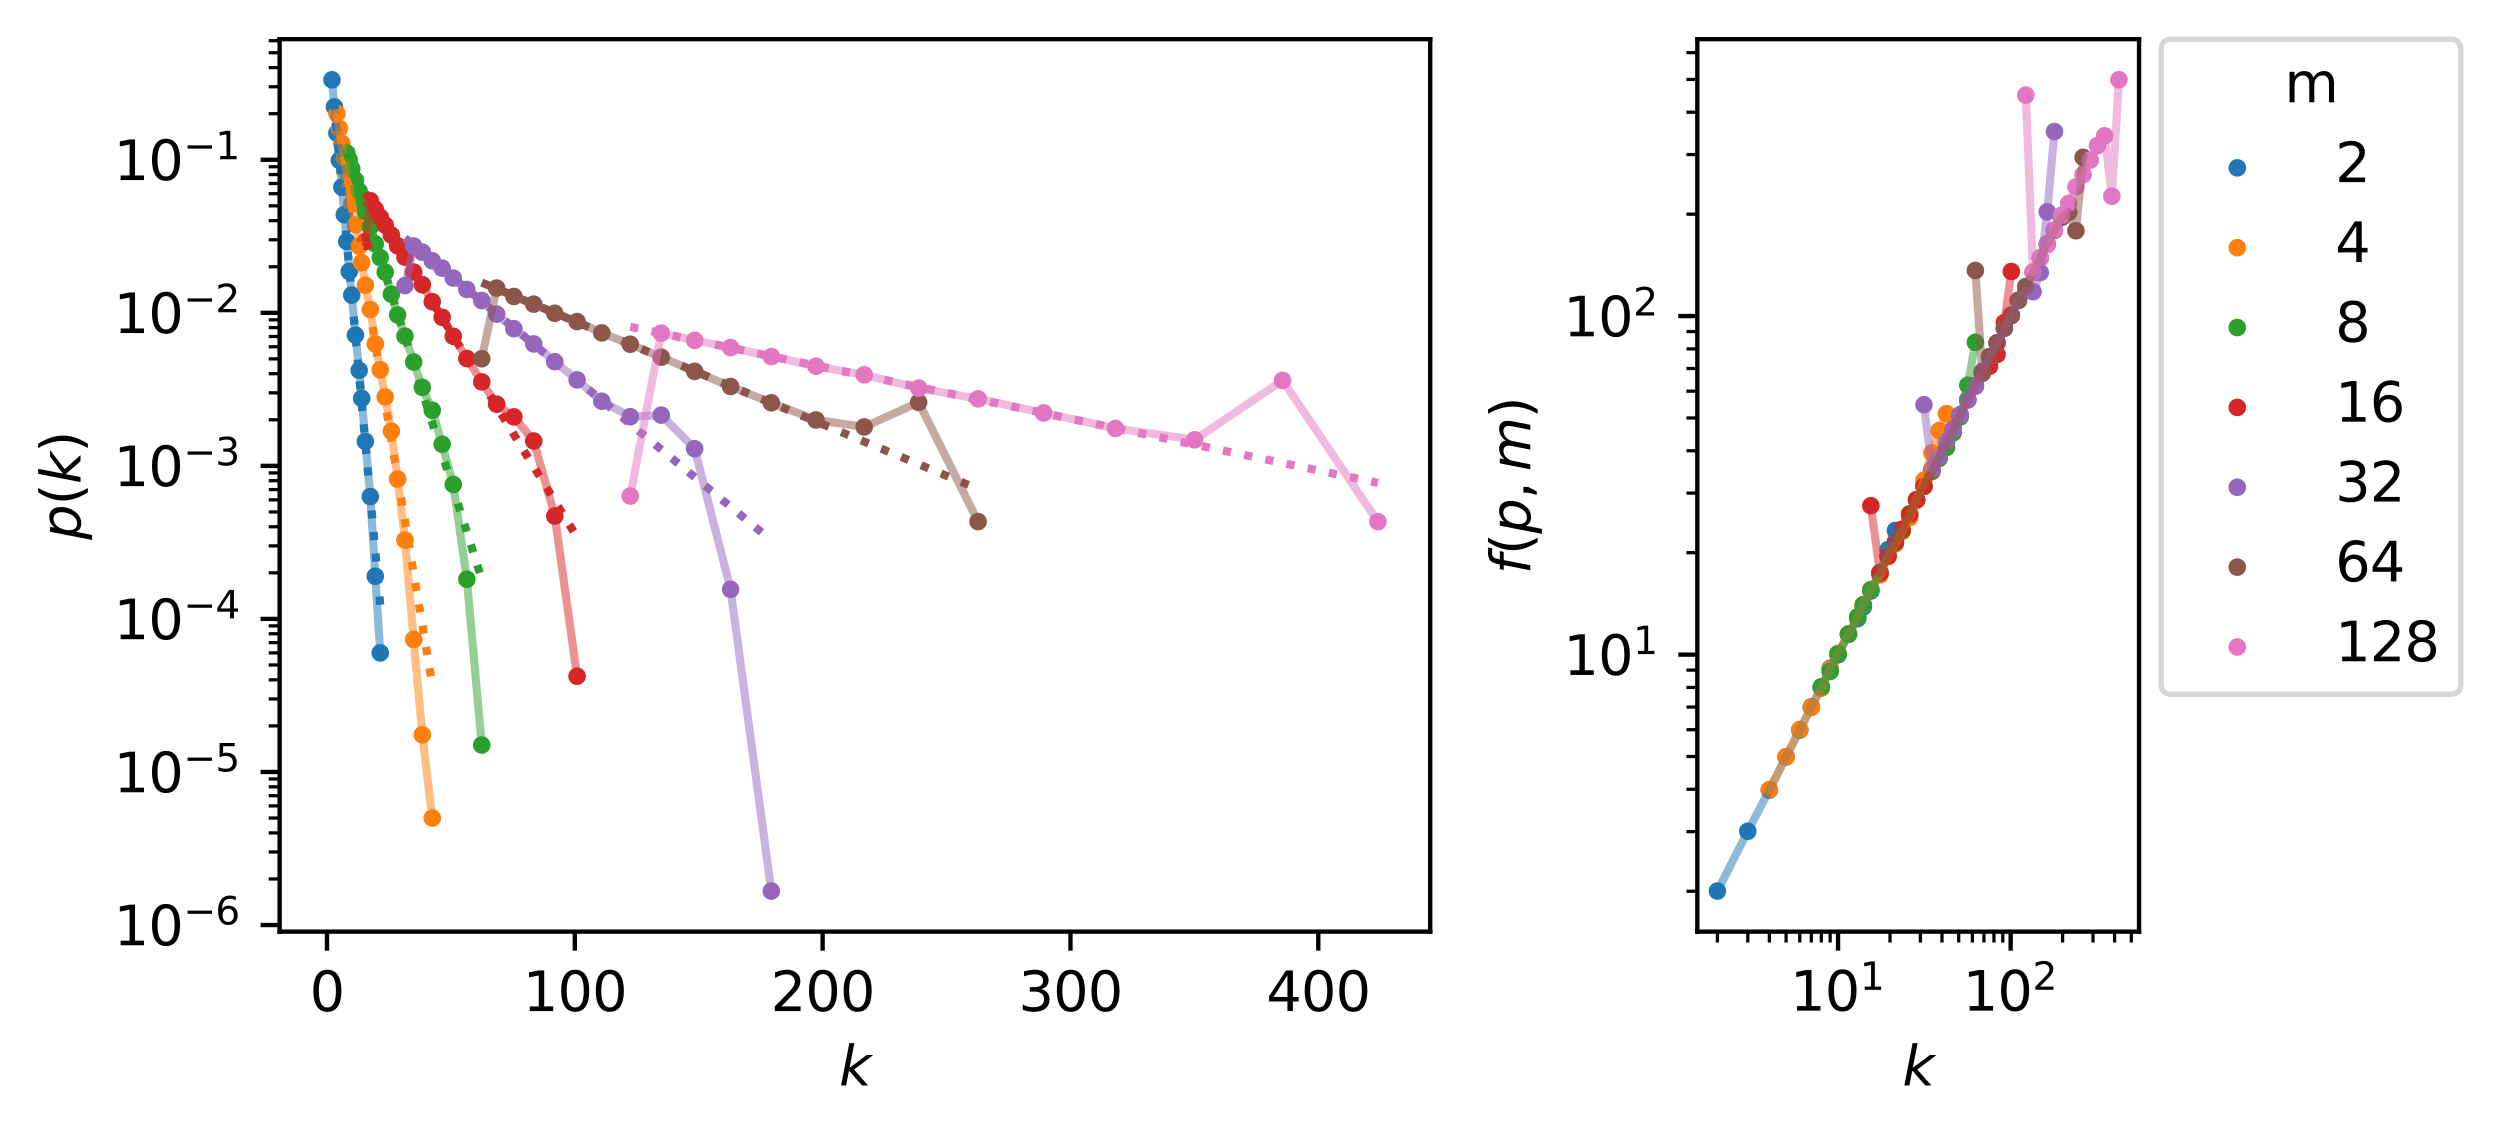 <?xml version="1.0" encoding="utf-8" standalone="no"?>
<!DOCTYPE svg PUBLIC "-//W3C//DTD SVG 1.1//EN"
  "http://www.w3.org/Graphics/SVG/1.1/DTD/svg11.dtd">
<svg xmlns:xlink="http://www.w3.org/1999/xlink" width="459.526pt" height="208.8pt" viewBox="0 0 459.526 208.8" xmlns="http://www.w3.org/2000/svg" version="1.1">
 <defs>
  <style type="text/css">*{stroke-linejoin: round; stroke-linecap: butt}</style>
 </defs>
 <g id="figure_1">
  <g id="patch_1">
   <path d="M 0 208.8 
L 459.526 208.8 
L 459.526 0 
L 0 0 
z
" style="fill: #ffffff"/>
  </g>
  <g id="axes_1">
   <g id="patch_2">
    <path d="M 51.4 171.244 
L 262.886 171.244 
L 262.886 7.2 
L 51.4 7.2 
z
" style="fill: #ffffff"/>
   </g>
   <g id="PathCollection_1">
    <defs>
     <path id="m241b5a3cca" d="M 0 1.118 
C 0.297 1.118 0.581 1 0.791 0.791 
C 1 0.581 1.118 0.297 1.118 0 
C 1.118 -0.297 1 -0.581 0.791 -0.791 
C 0.581 -1 0.297 -1.118 0 -1.118 
C -0.297 -1.118 -0.581 -1 -0.791 -0.791 
C -1 -0.581 -1.118 -0.297 -1.118 0 
C -1.118 0.297 -1 0.581 -0.791 0.791 
C -0.581 1 -0.297 1.118 0 1.118 
z
" style="stroke: #1f77b4"/>
    </defs>
    <g clip-path="url(#p3007935510)">
     <use xlink:href="#m241b5a3cca" x="61.013" y="14.668" style="fill: #1f77b4; stroke: #1f77b4"/>
     <use xlink:href="#m241b5a3cca" x="61.469" y="19.647" style="fill: #1f77b4; stroke: #1f77b4"/>
     <use xlink:href="#m241b5a3cca" x="61.924" y="24.465" style="fill: #1f77b4; stroke: #1f77b4"/>
     <use xlink:href="#m241b5a3cca" x="62.38" y="29.471" style="fill: #1f77b4; stroke: #1f77b4"/>
     <use xlink:href="#m241b5a3cca" x="62.835" y="34.397" style="fill: #1f77b4; stroke: #1f77b4"/>
     <use xlink:href="#m241b5a3cca" x="63.291" y="39.461" style="fill: #1f77b4; stroke: #1f77b4"/>
     <use xlink:href="#m241b5a3cca" x="63.746" y="44.39" style="fill: #1f77b4; stroke: #1f77b4"/>
     <use xlink:href="#m241b5a3cca" x="64.202" y="49.89" style="fill: #1f77b4; stroke: #1f77b4"/>
     <use xlink:href="#m241b5a3cca" x="64.657" y="54.237" style="fill: #1f77b4; stroke: #1f77b4"/>
     <use xlink:href="#m241b5a3cca" x="65.336" y="61.589" style="fill: #1f77b4; stroke: #1f77b4"/>
     <use xlink:href="#m241b5a3cca" x="66.024" y="68.069" style="fill: #1f77b4; stroke: #1f77b4"/>
     <use xlink:href="#m241b5a3cca" x="66.479" y="73.227" style="fill: #1f77b4; stroke: #1f77b4"/>
     <use xlink:href="#m241b5a3cca" x="67.159" y="81.134" style="fill: #1f77b4; stroke: #1f77b4"/>
     <use xlink:href="#m241b5a3cca" x="68.071" y="91.276" style="fill: #1f77b4; stroke: #1f77b4"/>
     <use xlink:href="#m241b5a3cca" x="68.982" y="105.922" style="fill: #1f77b4; stroke: #1f77b4"/>
     <use xlink:href="#m241b5a3cca" x="69.893" y="120.005" style="fill: #1f77b4; stroke: #1f77b4"/>
    </g>
   </g>
   <g id="PathCollection_2">
    <defs>
     <path id="m3a19a64654" d="M 0 1.118 
C 0.297 1.118 0.581 1 0.791 0.791 
C 1 0.581 1.118 0.297 1.118 0 
C 1.118 -0.297 1 -0.581 0.791 -0.791 
C 0.581 -1 0.297 -1.118 0 -1.118 
C -0.297 -1.118 -0.581 -1 -0.791 -0.791 
C -1 -0.581 -1.118 -0.297 -1.118 0 
C -1.118 0.297 -1 0.581 -0.791 0.791 
C -0.581 1 -0.297 1.118 0 1.118 
z
" style="stroke: #ff7f0e"/>
    </defs>
    <g clip-path="url(#p3007935510)">
     <use xlink:href="#m3a19a64654" x="61.924" y="20.874" style="fill: #ff7f0e; stroke: #ff7f0e"/>
     <use xlink:href="#m3a19a64654" x="62.38" y="23.606" style="fill: #ff7f0e; stroke: #ff7f0e"/>
     <use xlink:href="#m3a19a64654" x="62.835" y="26.36" style="fill: #ff7f0e; stroke: #ff7f0e"/>
     <use xlink:href="#m3a19a64654" x="63.291" y="29.031" style="fill: #ff7f0e; stroke: #ff7f0e"/>
     <use xlink:href="#m3a19a64654" x="63.746" y="31.686" style="fill: #ff7f0e; stroke: #ff7f0e"/>
     <use xlink:href="#m3a19a64654" x="64.202" y="34.699" style="fill: #ff7f0e; stroke: #ff7f0e"/>
     <use xlink:href="#m3a19a64654" x="64.657" y="37.5" style="fill: #ff7f0e; stroke: #ff7f0e"/>
     <use xlink:href="#m3a19a64654" x="65.336" y="41.329" style="fill: #ff7f0e; stroke: #ff7f0e"/>
     <use xlink:href="#m3a19a64654" x="66.024" y="45.233" style="fill: #ff7f0e; stroke: #ff7f0e"/>
     <use xlink:href="#m3a19a64654" x="66.479" y="48.266" style="fill: #ff7f0e; stroke: #ff7f0e"/>
     <use xlink:href="#m3a19a64654" x="67.159" y="52.444" style="fill: #ff7f0e; stroke: #ff7f0e"/>
     <use xlink:href="#m3a19a64654" x="68.071" y="56.891" style="fill: #ff7f0e; stroke: #ff7f0e"/>
     <use xlink:href="#m3a19a64654" x="68.982" y="63.212" style="fill: #ff7f0e; stroke: #ff7f0e"/>
     <use xlink:href="#m3a19a64654" x="69.893" y="67.967" style="fill: #ff7f0e; stroke: #ff7f0e"/>
     <use xlink:href="#m3a19a64654" x="70.805" y="72.965" style="fill: #ff7f0e; stroke: #ff7f0e"/>
     <use xlink:href="#m3a19a64654" x="71.937" y="79.244" style="fill: #ff7f0e; stroke: #ff7f0e"/>
     <use xlink:href="#m3a19a64654" x="73.083" y="88.056" style="fill: #ff7f0e; stroke: #ff7f0e"/>
     <use xlink:href="#m3a19a64654" x="74.435" y="99.269" style="fill: #ff7f0e; stroke: #ff7f0e"/>
     <use xlink:href="#m3a19a64654" x="76.039" y="117.553" style="fill: #ff7f0e; stroke: #ff7f0e"/>
     <use xlink:href="#m3a19a64654" x="77.627" y="135.059" style="fill: #ff7f0e; stroke: #ff7f0e"/>
     <use xlink:href="#m3a19a64654" x="79.45" y="150.365" style="fill: #ff7f0e; stroke: #ff7f0e"/>
    </g>
   </g>
   <g id="PathCollection_3">
    <defs>
     <path id="m44db5bb306" d="M 0 1.118 
C 0.297 1.118 0.581 1 0.791 0.791 
C 1 0.581 1.118 0.297 1.118 0 
C 1.118 -0.297 1 -0.581 0.791 -0.791 
C 0.581 -1 0.297 -1.118 0 -1.118 
C -0.297 -1.118 -0.581 -1 -0.791 -0.791 
C -1 -0.581 -1.118 -0.297 -1.118 0 
C -1.118 0.297 -1 0.581 -0.791 0.791 
C -0.581 1 -0.297 1.118 0 1.118 
z
" style="stroke: #2ca02c"/>
    </defs>
    <g clip-path="url(#p3007935510)">
     <use xlink:href="#m44db5bb306" x="63.746" y="28.131" style="fill: #2ca02c; stroke: #2ca02c"/>
     <use xlink:href="#m44db5bb306" x="64.202" y="29.401" style="fill: #2ca02c; stroke: #2ca02c"/>
     <use xlink:href="#m44db5bb306" x="64.657" y="31.008" style="fill: #2ca02c; stroke: #2ca02c"/>
     <use xlink:href="#m44db5bb306" x="65.336" y="33.112" style="fill: #2ca02c; stroke: #2ca02c"/>
     <use xlink:href="#m44db5bb306" x="66.024" y="35.148" style="fill: #2ca02c; stroke: #2ca02c"/>
     <use xlink:href="#m44db5bb306" x="66.479" y="36.769" style="fill: #2ca02c; stroke: #2ca02c"/>
     <use xlink:href="#m44db5bb306" x="67.159" y="38.892" style="fill: #2ca02c; stroke: #2ca02c"/>
     <use xlink:href="#m44db5bb306" x="68.071" y="41.685" style="fill: #2ca02c; stroke: #2ca02c"/>
     <use xlink:href="#m44db5bb306" x="68.982" y="44.83" style="fill: #2ca02c; stroke: #2ca02c"/>
     <use xlink:href="#m44db5bb306" x="69.893" y="47.344" style="fill: #2ca02c; stroke: #2ca02c"/>
     <use xlink:href="#m44db5bb306" x="70.805" y="50.036" style="fill: #2ca02c; stroke: #2ca02c"/>
     <use xlink:href="#m44db5bb306" x="71.937" y="54.073" style="fill: #2ca02c; stroke: #2ca02c"/>
     <use xlink:href="#m44db5bb306" x="73.083" y="57.89" style="fill: #2ca02c; stroke: #2ca02c"/>
     <use xlink:href="#m44db5bb306" x="74.435" y="61.787" style="fill: #2ca02c; stroke: #2ca02c"/>
     <use xlink:href="#m44db5bb306" x="76.039" y="66.543" style="fill: #2ca02c; stroke: #2ca02c"/>
     <use xlink:href="#m44db5bb306" x="77.627" y="71.202" style="fill: #2ca02c; stroke: #2ca02c"/>
     <use xlink:href="#m44db5bb306" x="79.45" y="75.415" style="fill: #2ca02c; stroke: #2ca02c"/>
     <use xlink:href="#m44db5bb306" x="81.273" y="81.652" style="fill: #2ca02c; stroke: #2ca02c"/>
     <use xlink:href="#m44db5bb306" x="83.316" y="89.049" style="fill: #2ca02c; stroke: #2ca02c"/>
     <use xlink:href="#m44db5bb306" x="85.814" y="106.47" style="fill: #2ca02c; stroke: #2ca02c"/>
     <use xlink:href="#m44db5bb306" x="88.55" y="136.942" style="fill: #2ca02c; stroke: #2ca02c"/>
    </g>
   </g>
   <g id="PathCollection_4">
    <defs>
     <path id="mb077011a57" d="M 0 1.118 
C 0.297 1.118 0.581 1 0.791 0.791 
C 1 0.581 1.118 0.297 1.118 0 
C 1.118 -0.297 1 -0.581 0.791 -0.791 
C 0.581 -1 0.297 -1.118 0 -1.118 
C -0.297 -1.118 -0.581 -1 -0.791 -0.791 
C -1 -0.581 -1.118 -0.297 -1.118 0 
C -1.118 0.297 -1 0.581 -0.791 0.791 
C -0.581 1 -0.297 1.118 0 1.118 
z
" style="stroke: #d62728"/>
    </defs>
    <g clip-path="url(#p3007935510)">
     <use xlink:href="#mb077011a57" x="67.159" y="44.392" style="fill: #d62728; stroke: #d62728"/>
     <use xlink:href="#mb077011a57" x="68.071" y="36.899" style="fill: #d62728; stroke: #d62728"/>
     <use xlink:href="#mb077011a57" x="68.982" y="38.454" style="fill: #d62728; stroke: #d62728"/>
     <use xlink:href="#mb077011a57" x="69.893" y="39.948" style="fill: #d62728; stroke: #d62728"/>
     <use xlink:href="#mb077011a57" x="70.805" y="41.376" style="fill: #d62728; stroke: #d62728"/>
     <use xlink:href="#mb077011a57" x="71.937" y="43.223" style="fill: #d62728; stroke: #d62728"/>
     <use xlink:href="#mb077011a57" x="73.083" y="45.184" style="fill: #d62728; stroke: #d62728"/>
     <use xlink:href="#mb077011a57" x="74.435" y="47.262" style="fill: #d62728; stroke: #d62728"/>
     <use xlink:href="#mb077011a57" x="76.039" y="50.013" style="fill: #d62728; stroke: #d62728"/>
     <use xlink:href="#mb077011a57" x="77.627" y="52.321" style="fill: #d62728; stroke: #d62728"/>
     <use xlink:href="#mb077011a57" x="79.45" y="55.456" style="fill: #d62728; stroke: #d62728"/>
     <use xlink:href="#mb077011a57" x="81.273" y="58.326" style="fill: #d62728; stroke: #d62728"/>
     <use xlink:href="#mb077011a57" x="83.316" y="61.811" style="fill: #d62728; stroke: #d62728"/>
     <use xlink:href="#mb077011a57" x="85.814" y="65.902" style="fill: #d62728; stroke: #d62728"/>
     <use xlink:href="#mb077011a57" x="88.55" y="70.192" style="fill: #d62728; stroke: #d62728"/>
     <use xlink:href="#mb077011a57" x="91.285" y="74.298" style="fill: #d62728; stroke: #d62728"/>
     <use xlink:href="#mb077011a57" x="94.458" y="76.625" style="fill: #d62728; stroke: #d62728"/>
     <use xlink:href="#mb077011a57" x="98.106" y="81.06" style="fill: #d62728; stroke: #d62728"/>
     <use xlink:href="#mb077011a57" x="101.972" y="94.856" style="fill: #d62728; stroke: #d62728"/>
     <use xlink:href="#mb077011a57" x="106.075" y="124.298" style="fill: #d62728; stroke: #d62728"/>
    </g>
   </g>
   <g id="PathCollection_5">
    <defs>
     <path id="m5650bab349" d="M 0 1.118 
C 0.297 1.118 0.581 1 0.791 0.791 
C 1 0.581 1.118 0.297 1.118 0 
C 1.118 -0.297 1 -0.581 0.791 -0.791 
C 0.581 -1 0.297 -1.118 0 -1.118 
C -0.297 -1.118 -0.581 -1 -0.791 -0.791 
C -1 -0.581 -1.118 -0.297 -1.118 0 
C -1.118 0.297 -1 0.581 -0.791 0.791 
C -0.581 1 -0.297 1.118 0 1.118 
z
" style="stroke: #9467bd"/>
    </defs>
    <g clip-path="url(#p3007935510)">
     <use xlink:href="#m5650bab349" x="74.435" y="52.496" style="fill: #9467bd; stroke: #9467bd"/>
     <use xlink:href="#m5650bab349" x="76.039" y="45.221" style="fill: #9467bd; stroke: #9467bd"/>
     <use xlink:href="#m5650bab349" x="77.627" y="46.345" style="fill: #9467bd; stroke: #9467bd"/>
     <use xlink:href="#m5650bab349" x="79.45" y="47.93" style="fill: #9467bd; stroke: #9467bd"/>
     <use xlink:href="#m5650bab349" x="81.273" y="49.292" style="fill: #9467bd; stroke: #9467bd"/>
     <use xlink:href="#m5650bab349" x="83.316" y="51.107" style="fill: #9467bd; stroke: #9467bd"/>
     <use xlink:href="#m5650bab349" x="85.814" y="53.206" style="fill: #9467bd; stroke: #9467bd"/>
     <use xlink:href="#m5650bab349" x="88.55" y="55.241" style="fill: #9467bd; stroke: #9467bd"/>
     <use xlink:href="#m5650bab349" x="91.285" y="57.741" style="fill: #9467bd; stroke: #9467bd"/>
     <use xlink:href="#m5650bab349" x="94.458" y="60.421" style="fill: #9467bd; stroke: #9467bd"/>
     <use xlink:href="#m5650bab349" x="98.106" y="63.217" style="fill: #9467bd; stroke: #9467bd"/>
     <use xlink:href="#m5650bab349" x="101.972" y="66.48" style="fill: #9467bd; stroke: #9467bd"/>
     <use xlink:href="#m5650bab349" x="106.075" y="69.831" style="fill: #9467bd; stroke: #9467bd"/>
     <use xlink:href="#m5650bab349" x="110.615" y="73.745" style="fill: #9467bd; stroke: #9467bd"/>
     <use xlink:href="#m5650bab349" x="115.849" y="76.591" style="fill: #9467bd; stroke: #9467bd"/>
     <use xlink:href="#m5650bab349" x="121.539" y="76.301" style="fill: #9467bd; stroke: #9467bd"/>
     <use xlink:href="#m5650bab349" x="127.684" y="82.473" style="fill: #9467bd; stroke: #9467bd"/>
     <use xlink:href="#m5650bab349" x="134.286" y="108.331" style="fill: #9467bd; stroke: #9467bd"/>
     <use xlink:href="#m5650bab349" x="141.779" y="163.787" style="fill: #9467bd; stroke: #9467bd"/>
    </g>
   </g>
   <g id="PathCollection_6">
    <defs>
     <path id="m9292a6f16c" d="M 0 1.118 
C 0.297 1.118 0.581 1 0.791 0.791 
C 1 0.581 1.118 0.297 1.118 0 
C 1.118 -0.297 1 -0.581 0.791 -0.791 
C 0.581 -1 0.297 -1.118 0 -1.118 
C -0.297 -1.118 -0.581 -1 -0.791 -0.791 
C -1 -0.581 -1.118 -0.297 -1.118 0 
C -1.118 0.297 -1 0.581 -0.791 0.791 
C -0.581 1 -0.297 1.118 0 1.118 
z
" style="stroke: #8c564b"/>
    </defs>
    <g clip-path="url(#p3007935510)">
     <use xlink:href="#m9292a6f16c" x="88.55" y="65.947" style="fill: #8c564b; stroke: #8c564b"/>
     <use xlink:href="#m9292a6f16c" x="91.285" y="52.951" style="fill: #8c564b; stroke: #8c564b"/>
     <use xlink:href="#m9292a6f16c" x="94.458" y="54.491" style="fill: #8c564b; stroke: #8c564b"/>
     <use xlink:href="#m9292a6f16c" x="98.106" y="55.903" style="fill: #8c564b; stroke: #8c564b"/>
     <use xlink:href="#m9292a6f16c" x="101.972" y="57.579" style="fill: #8c564b; stroke: #8c564b"/>
     <use xlink:href="#m9292a6f16c" x="106.075" y="59.105" style="fill: #8c564b; stroke: #8c564b"/>
     <use xlink:href="#m9292a6f16c" x="110.615" y="61.191" style="fill: #8c564b; stroke: #8c564b"/>
     <use xlink:href="#m9292a6f16c" x="115.849" y="63.275" style="fill: #8c564b; stroke: #8c564b"/>
     <use xlink:href="#m9292a6f16c" x="121.539" y="65.648" style="fill: #8c564b; stroke: #8c564b"/>
     <use xlink:href="#m9292a6f16c" x="127.684" y="68.259" style="fill: #8c564b; stroke: #8c564b"/>
     <use xlink:href="#m9292a6f16c" x="134.286" y="71.044" style="fill: #8c564b; stroke: #8c564b"/>
     <use xlink:href="#m9292a6f16c" x="141.779" y="74.041" style="fill: #8c564b; stroke: #8c564b"/>
     <use xlink:href="#m9292a6f16c" x="149.987" y="77.196" style="fill: #8c564b; stroke: #8c564b"/>
     <use xlink:href="#m9292a6f16c" x="158.848" y="78.476" style="fill: #8c564b; stroke: #8c564b"/>
     <use xlink:href="#m9292a6f16c" x="168.86" y="73.955" style="fill: #8c564b; stroke: #8c564b"/>
     <use xlink:href="#m9292a6f16c" x="179.783" y="95.875" style="fill: #8c564b; stroke: #8c564b"/>
    </g>
   </g>
   <g id="PathCollection_7">
    <defs>
     <path id="m19bec93d7e" d="M 0 1.118 
C 0.297 1.118 0.581 1 0.791 0.791 
C 1 0.581 1.118 0.297 1.118 0 
C 1.118 -0.297 1 -0.581 0.791 -0.791 
C 0.581 -1 0.297 -1.118 0 -1.118 
C -0.297 -1.118 -0.581 -1 -0.791 -0.791 
C -1 -0.581 -1.118 -0.297 -1.118 0 
C -1.118 0.297 -1 0.581 -0.791 0.791 
C -0.581 1 -0.297 1.118 0 1.118 
z
" style="stroke: #e377c2"/>
    </defs>
    <g clip-path="url(#p3007935510)">
     <use xlink:href="#m19bec93d7e" x="115.849" y="91.18" style="fill: #e377c2; stroke: #e377c2"/>
     <use xlink:href="#m19bec93d7e" x="121.539" y="61.228" style="fill: #e377c2; stroke: #e377c2"/>
     <use xlink:href="#m19bec93d7e" x="127.684" y="62.565" style="fill: #e377c2; stroke: #e377c2"/>
     <use xlink:href="#m19bec93d7e" x="134.286" y="63.892" style="fill: #e377c2; stroke: #e377c2"/>
     <use xlink:href="#m19bec93d7e" x="141.779" y="65.542" style="fill: #e377c2; stroke: #e377c2"/>
     <use xlink:href="#m19bec93d7e" x="149.987" y="67.323" style="fill: #e377c2; stroke: #e377c2"/>
     <use xlink:href="#m19bec93d7e" x="158.848" y="68.896" style="fill: #e377c2; stroke: #e377c2"/>
     <use xlink:href="#m19bec93d7e" x="168.86" y="71.337" style="fill: #e377c2; stroke: #e377c2"/>
     <use xlink:href="#m19bec93d7e" x="179.783" y="73.313" style="fill: #e377c2; stroke: #e377c2"/>
     <use xlink:href="#m19bec93d7e" x="191.836" y="75.903" style="fill: #e377c2; stroke: #e377c2"/>
     <use xlink:href="#m19bec93d7e" x="205.04" y="78.75" style="fill: #e377c2; stroke: #e377c2"/>
     <use xlink:href="#m19bec93d7e" x="219.59" y="80.839" style="fill: #e377c2; stroke: #e377c2"/>
     <use xlink:href="#m19bec93d7e" x="235.748" y="69.922" style="fill: #e377c2; stroke: #e377c2"/>
     <use xlink:href="#m19bec93d7e" x="253.273" y="95.886" style="fill: #e377c2; stroke: #e377c2"/>
    </g>
   </g>
   <g id="matplotlib.axis_1">
    <g id="xtick_1">
     <g id="line2d_1">
      <defs>
       <path id="mbd125da2d3" d="M 0 0 
L 0 3.5 
" style="stroke: #000000; stroke-width: 0.8"/>
      </defs>
      <g>
       <use xlink:href="#mbd125da2d3" x="60.102" y="171.244" style="stroke: #000000; stroke-width: 0.8"/>
      </g>
     </g>
     <g id="text_1">
      <!-- 0 -->
      <g transform="translate(56.921 185.842) scale(0.1 -0.1)">
       <defs>
        <path id="DejaVuSans-30" d="M 2034 4250 
Q 1547 4250 1301 3770 
Q 1056 3291 1056 2328 
Q 1056 1369 1301 889 
Q 1547 409 2034 409 
Q 2525 409 2770 889 
Q 3016 1369 3016 2328 
Q 3016 3291 2770 3770 
Q 2525 4250 2034 4250 
z
M 2034 4750 
Q 2819 4750 3233 4129 
Q 3647 3509 3647 2328 
Q 3647 1150 3233 529 
Q 2819 -91 2034 -91 
Q 1250 -91 836 529 
Q 422 1150 422 2328 
Q 422 3509 836 4129 
Q 1250 4750 2034 4750 
z
" transform="scale(0.016)"/>
       </defs>
       <use xlink:href="#DejaVuSans-30"/>
      </g>
     </g>
    </g>
    <g id="xtick_2">
     <g id="line2d_2">
      <g>
       <use xlink:href="#mbd125da2d3" x="105.656" y="171.244" style="stroke: #000000; stroke-width: 0.8"/>
      </g>
     </g>
     <g id="text_2">
      <!-- 100 -->
      <g transform="translate(96.112 185.842) scale(0.1 -0.1)">
       <defs>
        <path id="DejaVuSans-31" d="M 794 531 
L 1825 531 
L 1825 4091 
L 703 3866 
L 703 4441 
L 1819 4666 
L 2450 4666 
L 2450 531 
L 3481 531 
L 3481 0 
L 794 0 
L 794 531 
z
" transform="scale(0.016)"/>
       </defs>
       <use xlink:href="#DejaVuSans-31"/>
       <use xlink:href="#DejaVuSans-30" x="63.623"/>
       <use xlink:href="#DejaVuSans-30" x="127.246"/>
      </g>
     </g>
    </g>
    <g id="xtick_3">
     <g id="line2d_3">
      <g>
       <use xlink:href="#mbd125da2d3" x="151.209" y="171.244" style="stroke: #000000; stroke-width: 0.8"/>
      </g>
     </g>
     <g id="text_3">
      <!-- 200 -->
      <g transform="translate(141.665 185.842) scale(0.1 -0.1)">
       <defs>
        <path id="DejaVuSans-32" d="M 1228 531 
L 3431 531 
L 3431 0 
L 469 0 
L 469 531 
Q 828 903 1448 1529 
Q 2069 2156 2228 2338 
Q 2531 2678 2651 2914 
Q 2772 3150 2772 3378 
Q 2772 3750 2511 3984 
Q 2250 4219 1831 4219 
Q 1534 4219 1204 4116 
Q 875 4013 500 3803 
L 500 4441 
Q 881 4594 1212 4672 
Q 1544 4750 1819 4750 
Q 2544 4750 2975 4387 
Q 3406 4025 3406 3419 
Q 3406 3131 3298 2873 
Q 3191 2616 2906 2266 
Q 2828 2175 2409 1742 
Q 1991 1309 1228 531 
z
" transform="scale(0.016)"/>
       </defs>
       <use xlink:href="#DejaVuSans-32"/>
       <use xlink:href="#DejaVuSans-30" x="63.623"/>
       <use xlink:href="#DejaVuSans-30" x="127.246"/>
      </g>
     </g>
    </g>
    <g id="xtick_4">
     <g id="line2d_4">
      <g>
       <use xlink:href="#mbd125da2d3" x="196.763" y="171.244" style="stroke: #000000; stroke-width: 0.8"/>
      </g>
     </g>
     <g id="text_4">
      <!-- 300 -->
      <g transform="translate(187.219 185.842) scale(0.1 -0.1)">
       <defs>
        <path id="DejaVuSans-33" d="M 2597 2516 
Q 3050 2419 3304 2112 
Q 3559 1806 3559 1356 
Q 3559 666 3084 287 
Q 2609 -91 1734 -91 
Q 1441 -91 1130 -33 
Q 819 25 488 141 
L 488 750 
Q 750 597 1062 519 
Q 1375 441 1716 441 
Q 2309 441 2620 675 
Q 2931 909 2931 1356 
Q 2931 1769 2642 2001 
Q 2353 2234 1838 2234 
L 1294 2234 
L 1294 2753 
L 1863 2753 
Q 2328 2753 2575 2939 
Q 2822 3125 2822 3475 
Q 2822 3834 2567 4026 
Q 2313 4219 1838 4219 
Q 1578 4219 1281 4162 
Q 984 4106 628 3988 
L 628 4550 
Q 988 4650 1302 4700 
Q 1616 4750 1894 4750 
Q 2613 4750 3031 4423 
Q 3450 4097 3450 3541 
Q 3450 3153 3228 2886 
Q 3006 2619 2597 2516 
z
" transform="scale(0.016)"/>
       </defs>
       <use xlink:href="#DejaVuSans-33"/>
       <use xlink:href="#DejaVuSans-30" x="63.623"/>
       <use xlink:href="#DejaVuSans-30" x="127.246"/>
      </g>
     </g>
    </g>
    <g id="xtick_5">
     <g id="line2d_5">
      <g>
       <use xlink:href="#mbd125da2d3" x="242.316" y="171.244" style="stroke: #000000; stroke-width: 0.8"/>
      </g>
     </g>
     <g id="text_5">
      <!-- 400 -->
      <g transform="translate(232.773 185.842) scale(0.1 -0.1)">
       <defs>
        <path id="DejaVuSans-34" d="M 2419 4116 
L 825 1625 
L 2419 1625 
L 2419 4116 
z
M 2253 4666 
L 3047 4666 
L 3047 1625 
L 3713 1625 
L 3713 1100 
L 3047 1100 
L 3047 0 
L 2419 0 
L 2419 1100 
L 313 1100 
L 313 1709 
L 2253 4666 
z
" transform="scale(0.016)"/>
       </defs>
       <use xlink:href="#DejaVuSans-34"/>
       <use xlink:href="#DejaVuSans-30" x="63.623"/>
       <use xlink:href="#DejaVuSans-30" x="127.246"/>
      </g>
     </g>
    </g>
    <g id="text_6">
     <!-- $k$ -->
     <g transform="translate(154.243 199.52) scale(0.1 -0.1)">
      <defs>
       <path id="DejaVuSans-Oblique-6b" d="M 1172 4863 
L 1747 4863 
L 1197 2028 
L 3169 3500 
L 3916 3500 
L 1716 1825 
L 3322 0 
L 2625 0 
L 1131 1709 
L 800 0 
L 225 0 
L 1172 4863 
z
" transform="scale(0.016)"/>
      </defs>
      <use xlink:href="#DejaVuSans-Oblique-6b" transform="translate(0 0.016)"/>
     </g>
    </g>
   </g>
   <g id="matplotlib.axis_2">
    <g id="ytick_1">
     <g id="line2d_6">
      <defs>
       <path id="m614b360474" d="M 0 0 
L -3.5 0 
" style="stroke: #000000; stroke-width: 0.8"/>
      </defs>
      <g>
       <use xlink:href="#m614b360474" x="51.4" y="170.028" style="stroke: #000000; stroke-width: 0.8"/>
      </g>
     </g>
     <g id="text_7">
      <!-- $\mathdefault{10^{-6}}$ -->
      <g transform="translate(20.9 173.828) scale(0.1 -0.1)">
       <defs>
        <path id="DejaVuSans-2212" d="M 678 2272 
L 4684 2272 
L 4684 1741 
L 678 1741 
L 678 2272 
z
" transform="scale(0.016)"/>
        <path id="DejaVuSans-36" d="M 2113 2584 
Q 1688 2584 1439 2293 
Q 1191 2003 1191 1497 
Q 1191 994 1439 701 
Q 1688 409 2113 409 
Q 2538 409 2786 701 
Q 3034 994 3034 1497 
Q 3034 2003 2786 2293 
Q 2538 2584 2113 2584 
z
M 3366 4563 
L 3366 3988 
Q 3128 4100 2886 4159 
Q 2644 4219 2406 4219 
Q 1781 4219 1451 3797 
Q 1122 3375 1075 2522 
Q 1259 2794 1537 2939 
Q 1816 3084 2150 3084 
Q 2853 3084 3261 2657 
Q 3669 2231 3669 1497 
Q 3669 778 3244 343 
Q 2819 -91 2113 -91 
Q 1303 -91 875 529 
Q 447 1150 447 2328 
Q 447 3434 972 4092 
Q 1497 4750 2381 4750 
Q 2619 4750 2861 4703 
Q 3103 4656 3366 4563 
z
" transform="scale(0.016)"/>
       </defs>
       <use xlink:href="#DejaVuSans-31" transform="translate(0 0.766)"/>
       <use xlink:href="#DejaVuSans-30" transform="translate(63.623 0.766)"/>
       <use xlink:href="#DejaVuSans-2212" transform="translate(128.203 39.047) scale(0.7)"/>
       <use xlink:href="#DejaVuSans-36" transform="translate(186.855 39.047) scale(0.7)"/>
      </g>
     </g>
    </g>
    <g id="ytick_2">
     <g id="line2d_7">
      <g>
       <use xlink:href="#m614b360474" x="51.4" y="141.896" style="stroke: #000000; stroke-width: 0.8"/>
      </g>
     </g>
     <g id="text_8">
      <!-- $\mathdefault{10^{-5}}$ -->
      <g transform="translate(20.9 145.695) scale(0.1 -0.1)">
       <defs>
        <path id="DejaVuSans-35" d="M 691 4666 
L 3169 4666 
L 3169 4134 
L 1269 4134 
L 1269 2991 
Q 1406 3038 1543 3061 
Q 1681 3084 1819 3084 
Q 2600 3084 3056 2656 
Q 3513 2228 3513 1497 
Q 3513 744 3044 326 
Q 2575 -91 1722 -91 
Q 1428 -91 1123 -41 
Q 819 9 494 109 
L 494 744 
Q 775 591 1075 516 
Q 1375 441 1709 441 
Q 2250 441 2565 725 
Q 2881 1009 2881 1497 
Q 2881 1984 2565 2268 
Q 2250 2553 1709 2553 
Q 1456 2553 1204 2497 
Q 953 2441 691 2322 
L 691 4666 
z
" transform="scale(0.016)"/>
       </defs>
       <use xlink:href="#DejaVuSans-31" transform="translate(0 0.684)"/>
       <use xlink:href="#DejaVuSans-30" transform="translate(63.623 0.684)"/>
       <use xlink:href="#DejaVuSans-2212" transform="translate(128.203 38.966) scale(0.7)"/>
       <use xlink:href="#DejaVuSans-35" transform="translate(186.855 38.966) scale(0.7)"/>
      </g>
     </g>
    </g>
    <g id="ytick_3">
     <g id="line2d_8">
      <g>
       <use xlink:href="#m614b360474" x="51.4" y="113.764" style="stroke: #000000; stroke-width: 0.8"/>
      </g>
     </g>
     <g id="text_9">
      <!-- $\mathdefault{10^{-4}}$ -->
      <g transform="translate(20.9 117.563) scale(0.1 -0.1)">
       <use xlink:href="#DejaVuSans-31" transform="translate(0 0.684)"/>
       <use xlink:href="#DejaVuSans-30" transform="translate(63.623 0.684)"/>
       <use xlink:href="#DejaVuSans-2212" transform="translate(128.203 38.966) scale(0.7)"/>
       <use xlink:href="#DejaVuSans-34" transform="translate(186.855 38.966) scale(0.7)"/>
      </g>
     </g>
    </g>
    <g id="ytick_4">
     <g id="line2d_9">
      <g>
       <use xlink:href="#m614b360474" x="51.4" y="85.631" style="stroke: #000000; stroke-width: 0.8"/>
      </g>
     </g>
     <g id="text_10">
      <!-- $\mathdefault{10^{-3}}$ -->
      <g transform="translate(20.9 89.43) scale(0.1 -0.1)">
       <use xlink:href="#DejaVuSans-31" transform="translate(0 0.766)"/>
       <use xlink:href="#DejaVuSans-30" transform="translate(63.623 0.766)"/>
       <use xlink:href="#DejaVuSans-2212" transform="translate(128.203 39.047) scale(0.7)"/>
       <use xlink:href="#DejaVuSans-33" transform="translate(186.855 39.047) scale(0.7)"/>
      </g>
     </g>
    </g>
    <g id="ytick_5">
     <g id="line2d_10">
      <g>
       <use xlink:href="#m614b360474" x="51.4" y="57.499" style="stroke: #000000; stroke-width: 0.8"/>
      </g>
     </g>
     <g id="text_11">
      <!-- $\mathdefault{10^{-2}}$ -->
      <g transform="translate(20.9 61.298) scale(0.1 -0.1)">
       <use xlink:href="#DejaVuSans-31" transform="translate(0 0.766)"/>
       <use xlink:href="#DejaVuSans-30" transform="translate(63.623 0.766)"/>
       <use xlink:href="#DejaVuSans-2212" transform="translate(128.203 39.047) scale(0.7)"/>
       <use xlink:href="#DejaVuSans-32" transform="translate(186.855 39.047) scale(0.7)"/>
      </g>
     </g>
    </g>
    <g id="ytick_6">
     <g id="line2d_11">
      <g>
       <use xlink:href="#m614b360474" x="51.4" y="29.366" style="stroke: #000000; stroke-width: 0.8"/>
      </g>
     </g>
     <g id="text_12">
      <!-- $\mathdefault{10^{-1}}$ -->
      <g transform="translate(20.9 33.166) scale(0.1 -0.1)">
       <use xlink:href="#DejaVuSans-31" transform="translate(0 0.684)"/>
       <use xlink:href="#DejaVuSans-30" transform="translate(63.623 0.684)"/>
       <use xlink:href="#DejaVuSans-2212" transform="translate(128.203 38.966) scale(0.7)"/>
       <use xlink:href="#DejaVuSans-31" transform="translate(186.855 38.966) scale(0.7)"/>
      </g>
     </g>
    </g>
    <g id="ytick_7">
     <g id="line2d_12">
      <defs>
       <path id="mc45227cb47" d="M 0 0 
L -2 0 
" style="stroke: #000000; stroke-width: 0.6"/>
      </defs>
      <g>
       <use xlink:href="#mc45227cb47" x="51.4" y="161.56" style="stroke: #000000; stroke-width: 0.6"/>
      </g>
     </g>
    </g>
    <g id="ytick_8">
     <g id="line2d_13">
      <g>
       <use xlink:href="#mc45227cb47" x="51.4" y="156.606" style="stroke: #000000; stroke-width: 0.6"/>
      </g>
     </g>
    </g>
    <g id="ytick_9">
     <g id="line2d_14">
      <g>
       <use xlink:href="#mc45227cb47" x="51.4" y="153.091" style="stroke: #000000; stroke-width: 0.6"/>
      </g>
     </g>
    </g>
    <g id="ytick_10">
     <g id="line2d_15">
      <g>
       <use xlink:href="#mc45227cb47" x="51.4" y="150.365" style="stroke: #000000; stroke-width: 0.6"/>
      </g>
     </g>
    </g>
    <g id="ytick_11">
     <g id="line2d_16">
      <g>
       <use xlink:href="#mc45227cb47" x="51.4" y="148.137" style="stroke: #000000; stroke-width: 0.6"/>
      </g>
     </g>
    </g>
    <g id="ytick_12">
     <g id="line2d_17">
      <g>
       <use xlink:href="#mc45227cb47" x="51.4" y="146.254" style="stroke: #000000; stroke-width: 0.6"/>
      </g>
     </g>
    </g>
    <g id="ytick_13">
     <g id="line2d_18">
      <g>
       <use xlink:href="#mc45227cb47" x="51.4" y="144.622" style="stroke: #000000; stroke-width: 0.6"/>
      </g>
     </g>
    </g>
    <g id="ytick_14">
     <g id="line2d_19">
      <g>
       <use xlink:href="#mc45227cb47" x="51.4" y="143.183" style="stroke: #000000; stroke-width: 0.6"/>
      </g>
     </g>
    </g>
    <g id="ytick_15">
     <g id="line2d_20">
      <g>
       <use xlink:href="#mc45227cb47" x="51.4" y="133.427" style="stroke: #000000; stroke-width: 0.6"/>
      </g>
     </g>
    </g>
    <g id="ytick_16">
     <g id="line2d_21">
      <g>
       <use xlink:href="#mc45227cb47" x="51.4" y="128.473" style="stroke: #000000; stroke-width: 0.6"/>
      </g>
     </g>
    </g>
    <g id="ytick_17">
     <g id="line2d_22">
      <g>
       <use xlink:href="#mc45227cb47" x="51.4" y="124.959" style="stroke: #000000; stroke-width: 0.6"/>
      </g>
     </g>
    </g>
    <g id="ytick_18">
     <g id="line2d_23">
      <g>
       <use xlink:href="#mc45227cb47" x="51.4" y="122.232" style="stroke: #000000; stroke-width: 0.6"/>
      </g>
     </g>
    </g>
    <g id="ytick_19">
     <g id="line2d_24">
      <g>
       <use xlink:href="#mc45227cb47" x="51.4" y="120.005" style="stroke: #000000; stroke-width: 0.6"/>
      </g>
     </g>
    </g>
    <g id="ytick_20">
     <g id="line2d_25">
      <g>
       <use xlink:href="#mc45227cb47" x="51.4" y="118.121" style="stroke: #000000; stroke-width: 0.6"/>
      </g>
     </g>
    </g>
    <g id="ytick_21">
     <g id="line2d_26">
      <g>
       <use xlink:href="#mc45227cb47" x="51.4" y="116.49" style="stroke: #000000; stroke-width: 0.6"/>
      </g>
     </g>
    </g>
    <g id="ytick_22">
     <g id="line2d_27">
      <g>
       <use xlink:href="#mc45227cb47" x="51.4" y="115.051" style="stroke: #000000; stroke-width: 0.6"/>
      </g>
     </g>
    </g>
    <g id="ytick_23">
     <g id="line2d_28">
      <g>
       <use xlink:href="#mc45227cb47" x="51.4" y="105.295" style="stroke: #000000; stroke-width: 0.6"/>
      </g>
     </g>
    </g>
    <g id="ytick_24">
     <g id="line2d_29">
      <g>
       <use xlink:href="#mc45227cb47" x="51.4" y="100.341" style="stroke: #000000; stroke-width: 0.6"/>
      </g>
     </g>
    </g>
    <g id="ytick_25">
     <g id="line2d_30">
      <g>
       <use xlink:href="#mc45227cb47" x="51.4" y="96.826" style="stroke: #000000; stroke-width: 0.6"/>
      </g>
     </g>
    </g>
    <g id="ytick_26">
     <g id="line2d_31">
      <g>
       <use xlink:href="#mc45227cb47" x="51.4" y="94.1" style="stroke: #000000; stroke-width: 0.6"/>
      </g>
     </g>
    </g>
    <g id="ytick_27">
     <g id="line2d_32">
      <g>
       <use xlink:href="#mc45227cb47" x="51.4" y="91.872" style="stroke: #000000; stroke-width: 0.6"/>
      </g>
     </g>
    </g>
    <g id="ytick_28">
     <g id="line2d_33">
      <g>
       <use xlink:href="#mc45227cb47" x="51.4" y="89.989" style="stroke: #000000; stroke-width: 0.6"/>
      </g>
     </g>
    </g>
    <g id="ytick_29">
     <g id="line2d_34">
      <g>
       <use xlink:href="#mc45227cb47" x="51.4" y="88.357" style="stroke: #000000; stroke-width: 0.6"/>
      </g>
     </g>
    </g>
    <g id="ytick_30">
     <g id="line2d_35">
      <g>
       <use xlink:href="#mc45227cb47" x="51.4" y="86.918" style="stroke: #000000; stroke-width: 0.6"/>
      </g>
     </g>
    </g>
    <g id="ytick_31">
     <g id="line2d_36">
      <g>
       <use xlink:href="#mc45227cb47" x="51.4" y="77.162" style="stroke: #000000; stroke-width: 0.6"/>
      </g>
     </g>
    </g>
    <g id="ytick_32">
     <g id="line2d_37">
      <g>
       <use xlink:href="#mc45227cb47" x="51.4" y="72.209" style="stroke: #000000; stroke-width: 0.6"/>
      </g>
     </g>
    </g>
    <g id="ytick_33">
     <g id="line2d_38">
      <g>
       <use xlink:href="#mc45227cb47" x="51.4" y="68.694" style="stroke: #000000; stroke-width: 0.6"/>
      </g>
     </g>
    </g>
    <g id="ytick_34">
     <g id="line2d_39">
      <g>
       <use xlink:href="#mc45227cb47" x="51.4" y="65.967" style="stroke: #000000; stroke-width: 0.6"/>
      </g>
     </g>
    </g>
    <g id="ytick_35">
     <g id="line2d_40">
      <g>
       <use xlink:href="#mc45227cb47" x="51.4" y="63.74" style="stroke: #000000; stroke-width: 0.6"/>
      </g>
     </g>
    </g>
    <g id="ytick_36">
     <g id="line2d_41">
      <g>
       <use xlink:href="#mc45227cb47" x="51.4" y="61.857" style="stroke: #000000; stroke-width: 0.6"/>
      </g>
     </g>
    </g>
    <g id="ytick_37">
     <g id="line2d_42">
      <g>
       <use xlink:href="#mc45227cb47" x="51.4" y="60.225" style="stroke: #000000; stroke-width: 0.6"/>
      </g>
     </g>
    </g>
    <g id="ytick_38">
     <g id="line2d_43">
      <g>
       <use xlink:href="#mc45227cb47" x="51.4" y="58.786" style="stroke: #000000; stroke-width: 0.6"/>
      </g>
     </g>
    </g>
    <g id="ytick_39">
     <g id="line2d_44">
      <g>
       <use xlink:href="#mc45227cb47" x="51.4" y="49.03" style="stroke: #000000; stroke-width: 0.6"/>
      </g>
     </g>
    </g>
    <g id="ytick_40">
     <g id="line2d_45">
      <g>
       <use xlink:href="#mc45227cb47" x="51.4" y="44.076" style="stroke: #000000; stroke-width: 0.6"/>
      </g>
     </g>
    </g>
    <g id="ytick_41">
     <g id="line2d_46">
      <g>
       <use xlink:href="#mc45227cb47" x="51.4" y="40.561" style="stroke: #000000; stroke-width: 0.6"/>
      </g>
     </g>
    </g>
    <g id="ytick_42">
     <g id="line2d_47">
      <g>
       <use xlink:href="#mc45227cb47" x="51.4" y="37.835" style="stroke: #000000; stroke-width: 0.6"/>
      </g>
     </g>
    </g>
    <g id="ytick_43">
     <g id="line2d_48">
      <g>
       <use xlink:href="#mc45227cb47" x="51.4" y="35.608" style="stroke: #000000; stroke-width: 0.6"/>
      </g>
     </g>
    </g>
    <g id="ytick_44">
     <g id="line2d_49">
      <g>
       <use xlink:href="#mc45227cb47" x="51.4" y="33.724" style="stroke: #000000; stroke-width: 0.6"/>
      </g>
     </g>
    </g>
    <g id="ytick_45">
     <g id="line2d_50">
      <g>
       <use xlink:href="#mc45227cb47" x="51.4" y="32.093" style="stroke: #000000; stroke-width: 0.6"/>
      </g>
     </g>
    </g>
    <g id="ytick_46">
     <g id="line2d_51">
      <g>
       <use xlink:href="#mc45227cb47" x="51.4" y="30.654" style="stroke: #000000; stroke-width: 0.6"/>
      </g>
     </g>
    </g>
    <g id="ytick_47">
     <g id="line2d_52">
      <g>
       <use xlink:href="#mc45227cb47" x="51.4" y="20.898" style="stroke: #000000; stroke-width: 0.6"/>
      </g>
     </g>
    </g>
    <g id="ytick_48">
     <g id="line2d_53">
      <g>
       <use xlink:href="#mc45227cb47" x="51.4" y="15.944" style="stroke: #000000; stroke-width: 0.6"/>
      </g>
     </g>
    </g>
    <g id="ytick_49">
     <g id="line2d_54">
      <g>
       <use xlink:href="#mc45227cb47" x="51.4" y="12.429" style="stroke: #000000; stroke-width: 0.6"/>
      </g>
     </g>
    </g>
    <g id="ytick_50">
     <g id="line2d_55">
      <g>
       <use xlink:href="#mc45227cb47" x="51.4" y="9.703" style="stroke: #000000; stroke-width: 0.6"/>
      </g>
     </g>
    </g>
    <g id="ytick_51">
     <g id="line2d_56">
      <g>
       <use xlink:href="#mc45227cb47" x="51.4" y="7.475" style="stroke: #000000; stroke-width: 0.6"/>
      </g>
     </g>
    </g>
    <g id="text_13">
     <!-- $p(k)$ -->
     <g transform="translate(14.8 99.222) rotate(-90) scale(0.1 -0.1)">
      <defs>
       <path id="DejaVuSans-Oblique-70" d="M 3175 2156 
Q 3175 2616 2975 2859 
Q 2775 3103 2400 3103 
Q 2144 3103 1911 2972 
Q 1678 2841 1497 2591 
Q 1319 2344 1212 1994 
Q 1106 1644 1106 1300 
Q 1106 863 1306 627 
Q 1506 391 1875 391 
Q 2147 391 2380 519 
Q 2613 647 2778 891 
Q 2956 1147 3065 1494 
Q 3175 1841 3175 2156 
z
M 1394 2969 
Q 1625 3272 1939 3428 
Q 2253 3584 2638 3584 
Q 3175 3584 3472 3232 
Q 3769 2881 3769 2247 
Q 3769 1728 3584 1258 
Q 3400 788 3053 416 
Q 2822 169 2531 39 
Q 2241 -91 1919 -91 
Q 1547 -91 1294 64 
Q 1041 219 916 525 
L 556 -1331 
L -19 -1331 
L 922 3500 
L 1497 3500 
L 1394 2969 
z
" transform="scale(0.016)"/>
       <path id="DejaVuSans-28" d="M 1984 4856 
Q 1566 4138 1362 3434 
Q 1159 2731 1159 2009 
Q 1159 1288 1364 580 
Q 1569 -128 1984 -844 
L 1484 -844 
Q 1016 -109 783 600 
Q 550 1309 550 2009 
Q 550 2706 781 3412 
Q 1013 4119 1484 4856 
L 1984 4856 
z
" transform="scale(0.016)"/>
       <path id="DejaVuSans-29" d="M 513 4856 
L 1013 4856 
Q 1481 4119 1714 3412 
Q 1947 2706 1947 2009 
Q 1947 1309 1714 600 
Q 1481 -109 1013 -844 
L 513 -844 
Q 928 -128 1133 580 
Q 1338 1288 1338 2009 
Q 1338 2731 1133 3434 
Q 928 4138 513 4856 
z
" transform="scale(0.016)"/>
      </defs>
      <use xlink:href="#DejaVuSans-Oblique-70" transform="translate(0 0.016)"/>
      <use xlink:href="#DejaVuSans-28" transform="translate(63.477 0.016)"/>
      <use xlink:href="#DejaVuSans-Oblique-6b" transform="translate(102.49 0.016)"/>
      <use xlink:href="#DejaVuSans-29" transform="translate(160.4 0.016)"/>
     </g>
    </g>
   </g>
   <g id="line2d_57">
    <path d="M 61.013 14.668 
L 61.469 19.647 
L 61.924 24.465 
L 62.38 29.471 
L 62.835 34.397 
L 63.291 39.461 
L 63.746 44.39 
L 64.202 49.89 
L 64.657 54.237 
L 65.336 61.589 
L 66.024 68.069 
L 66.479 73.227 
L 67.159 81.134 
L 68.071 91.276 
L 68.982 105.922 
L 69.893 120.005 
" clip-path="url(#p3007935510)" style="fill: none; stroke: #1f77b4; stroke-opacity: 0.5; stroke-width: 1.5; stroke-linecap: square"/>
   </g>
   <g id="line2d_58">
    <path d="M 61.013 14.657 
L 61.469 19.61 
L 61.924 24.564 
L 62.38 29.518 
L 62.835 34.472 
L 63.291 39.426 
L 63.746 44.38 
L 64.202 49.334 
L 64.657 54.287 
L 65.336 61.664 
L 66.024 69.149 
L 66.479 74.103 
L 67.159 81.494 
L 68.071 91.406 
L 68.982 101.317 
L 69.893 111.228 
" clip-path="url(#p3007935510)" style="fill: none; stroke-dasharray: 1.5,2.475; stroke-dashoffset: 0; stroke: #1f77b4; stroke-width: 1.5"/>
   </g>
   <g id="line2d_59">
    <path d="M 61.924 20.874 
L 62.38 23.606 
L 62.835 26.36 
L 63.291 29.031 
L 63.746 31.686 
L 64.202 34.699 
L 64.657 37.5 
L 65.336 41.329 
L 66.024 45.233 
L 66.479 48.266 
L 67.159 52.444 
L 68.071 56.891 
L 68.982 63.212 
L 69.893 67.967 
L 70.805 72.965 
L 71.937 79.244 
L 73.083 88.056 
L 74.435 99.269 
L 76.039 117.553 
L 77.627 135.059 
L 79.45 150.365 
" clip-path="url(#p3007935510)" style="fill: none; stroke: #ff7f0e; stroke-opacity: 0.5; stroke-width: 1.5; stroke-linecap: square"/>
   </g>
   <g id="line2d_60">
    <path d="M 61.924 20.898 
L 62.38 23.624 
L 62.835 26.35 
L 63.291 29.077 
L 63.746 31.803 
L 64.202 34.529 
L 64.657 37.256 
L 65.336 41.315 
L 66.024 45.434 
L 66.479 48.161 
L 67.159 52.228 
L 68.071 57.683 
L 68.982 63.138 
L 69.893 68.592 
L 70.805 74.046 
L 71.937 80.824 
L 73.083 87.68 
L 74.435 95.774 
L 76.039 105.374 
L 77.627 114.876 
L 79.45 125.788 
" clip-path="url(#p3007935510)" style="fill: none; stroke-dasharray: 1.5,2.475; stroke-dashoffset: 0; stroke: #ff7f0e; stroke-width: 1.5"/>
   </g>
   <g id="line2d_61">
    <path d="M 63.746 28.131 
L 64.202 29.401 
L 64.657 31.008 
L 65.336 33.112 
L 66.024 35.148 
L 66.479 36.769 
L 67.159 38.892 
L 68.071 41.685 
L 68.982 44.83 
L 69.893 47.344 
L 70.805 50.036 
L 71.937 54.073 
L 73.083 57.89 
L 74.435 61.787 
L 76.039 66.543 
L 77.627 71.202 
L 79.45 75.415 
L 81.273 81.652 
L 83.316 89.049 
L 85.814 106.47 
L 88.55 136.942 
" clip-path="url(#p3007935510)" style="fill: none; stroke: #2ca02c; stroke-opacity: 0.5; stroke-width: 1.5; stroke-linecap: square"/>
   </g>
   <g id="line2d_62">
    <path d="M 63.746 28.079 
L 64.202 29.518 
L 64.657 30.957 
L 65.336 33.1 
L 66.024 35.274 
L 66.479 36.713 
L 67.159 38.86 
L 68.071 41.74 
L 68.982 44.619 
L 69.893 47.498 
L 70.805 50.377 
L 71.937 53.954 
L 73.083 57.573 
L 74.435 61.845 
L 76.039 66.913 
L 77.627 71.928 
L 79.45 77.688 
L 81.273 83.447 
L 83.316 89.901 
L 85.814 97.793 
L 88.55 106.435 
" clip-path="url(#p3007935510)" style="fill: none; stroke-dasharray: 1.5,2.475; stroke-dashoffset: 0; stroke: #2ca02c; stroke-width: 1.5"/>
   </g>
   <g id="line2d_63">
    <path d="M 67.159 44.392 
L 68.071 36.899 
L 68.982 38.454 
L 69.893 39.948 
L 70.805 41.376 
L 71.937 43.223 
L 73.083 45.184 
L 74.435 47.262 
L 76.039 50.013 
L 77.627 52.321 
L 79.45 55.456 
L 81.273 58.326 
L 83.316 61.811 
L 85.814 65.902 
L 88.55 70.192 
L 91.285 74.298 
L 94.458 76.625 
L 98.106 81.06 
L 101.972 94.856 
L 106.075 124.298 
" clip-path="url(#p3007935510)" style="fill: none; stroke: #d62728; stroke-opacity: 0.5; stroke-width: 1.5; stroke-linecap: square"/>
   </g>
   <g id="line2d_64">
    <path d="M 67.159 35.473 
L 68.071 36.955 
L 68.982 38.437 
L 69.893 39.919 
L 70.805 41.401 
L 71.937 43.242 
L 73.083 45.105 
L 74.435 47.304 
L 76.039 49.912 
L 77.627 52.493 
L 79.45 55.458 
L 81.273 58.423 
L 83.316 61.745 
L 85.814 65.807 
L 88.55 70.255 
L 91.285 74.702 
L 94.458 79.861 
L 98.106 85.792 
L 101.972 92.078 
L 106.075 98.75 
" clip-path="url(#p3007935510)" style="fill: none; stroke-dasharray: 1.5,2.475; stroke-dashoffset: 0; stroke: #d62728; stroke-width: 1.5"/>
   </g>
   <g id="line2d_65">
    <path d="M 74.435 52.496 
L 76.039 45.221 
L 77.627 46.345 
L 79.45 47.93 
L 81.273 49.292 
L 83.316 51.107 
L 85.814 53.206 
L 88.55 55.241 
L 91.285 57.741 
L 94.458 60.421 
L 98.106 63.217 
L 101.972 66.48 
L 106.075 69.831 
L 110.615 73.745 
L 115.849 76.591 
L 121.539 76.301 
L 127.684 82.473 
L 134.286 108.331 
L 141.779 163.787 
" clip-path="url(#p3007935510)" style="fill: none; stroke: #9467bd; stroke-opacity: 0.5; stroke-width: 1.5; stroke-linecap: square"/>
   </g>
   <g id="line2d_66">
    <path d="M 74.435 43.752 
L 76.039 45.076 
L 77.627 46.386 
L 79.45 47.891 
L 81.273 49.396 
L 83.316 51.082 
L 85.814 53.144 
L 88.55 55.401 
L 91.285 57.659 
L 94.458 60.277 
L 98.106 63.288 
L 101.972 66.478 
L 106.075 69.865 
L 110.615 73.612 
L 115.849 77.931 
L 121.539 82.627 
L 127.684 87.699 
L 134.286 93.148 
L 141.779 99.332 
" clip-path="url(#p3007935510)" style="fill: none; stroke-dasharray: 1.5,2.475; stroke-dashoffset: 0; stroke: #9467bd; stroke-width: 1.5"/>
   </g>
   <g id="line2d_67">
    <path d="M 88.55 65.947 
L 91.285 52.951 
L 94.458 54.491 
L 98.106 55.903 
L 101.972 57.579 
L 106.075 59.105 
L 110.615 61.191 
L 115.849 63.275 
L 121.539 65.648 
L 127.684 68.259 
L 134.286 71.044 
L 141.779 74.041 
L 149.987 77.196 
L 158.848 78.476 
L 168.86 73.955 
L 179.783 95.875 
" clip-path="url(#p3007935510)" style="fill: none; stroke: #8c564b; stroke-opacity: 0.5; stroke-width: 1.5; stroke-linecap: square"/>
   </g>
   <g id="line2d_68">
    <path d="M 88.55 51.942 
L 91.285 53.079 
L 94.458 54.399 
L 98.106 55.915 
L 101.972 57.523 
L 106.075 59.229 
L 110.615 61.117 
L 115.849 63.294 
L 121.539 65.66 
L 127.684 68.215 
L 134.286 70.96 
L 141.779 74.076 
L 149.987 77.489 
L 158.848 81.174 
L 168.86 85.337 
L 179.783 89.879 
" clip-path="url(#p3007935510)" style="fill: none; stroke-dasharray: 1.5,2.475; stroke-dashoffset: 0; stroke: #8c564b; stroke-width: 1.5"/>
   </g>
   <g id="line2d_69">
    <path d="M 115.849 91.18 
L 121.539 61.228 
L 127.684 62.565 
L 134.286 63.892 
L 141.779 65.542 
L 149.987 67.323 
L 158.848 68.896 
L 168.86 71.337 
L 179.783 73.313 
L 191.836 75.903 
L 205.04 78.75 
L 219.59 80.839 
L 235.748 69.922 
L 253.273 95.886 
" clip-path="url(#p3007935510)" style="fill: none; stroke: #e377c2; stroke-opacity: 0.5; stroke-width: 1.5; stroke-linecap: square"/>
   </g>
   <g id="line2d_70">
    <path d="M 115.849 60.075 
L 121.539 61.263 
L 127.684 62.546 
L 134.286 63.923 
L 141.779 65.487 
L 149.987 67.201 
L 158.848 69.05 
L 168.86 71.14 
L 179.783 73.42 
L 191.836 75.935 
L 205.04 78.691 
L 219.59 81.728 
L 235.748 85.101 
L 253.273 88.759 
" clip-path="url(#p3007935510)" style="fill: none; stroke-dasharray: 1.5,2.475; stroke-dashoffset: 0; stroke: #e377c2; stroke-width: 1.5"/>
   </g>
   <g id="patch_3">
    <path d="M 51.4 171.244 
L 51.4 7.2 
" style="fill: none; stroke: #000000; stroke-width: 0.8; stroke-linejoin: miter; stroke-linecap: square"/>
   </g>
   <g id="patch_4">
    <path d="M 262.886 171.244 
L 262.886 7.2 
" style="fill: none; stroke: #000000; stroke-width: 0.8; stroke-linejoin: miter; stroke-linecap: square"/>
   </g>
   <g id="patch_5">
    <path d="M 51.4 171.244 
L 262.886 171.244 
" style="fill: none; stroke: #000000; stroke-width: 0.8; stroke-linejoin: miter; stroke-linecap: square"/>
   </g>
   <g id="patch_6">
    <path d="M 51.4 7.2 
L 262.886 7.2 
" style="fill: none; stroke: #000000; stroke-width: 0.8; stroke-linejoin: miter; stroke-linecap: square"/>
   </g>
  </g>
  <g id="axes_2">
   <g id="patch_7">
    <path d="M 311.986 171.244 
L 393.179 171.244 
L 393.179 7.2 
L 311.986 7.2 
z
" style="fill: #ffffff"/>
   </g>
   <g id="PathCollection_8">
    <g clip-path="url(#p6f1bced64b)">
     <use xlink:href="#m241b5a3cca" x="315.676" y="163.787" style="fill: #1f77b4; stroke: #1f77b4"/>
     <use xlink:href="#m241b5a3cca" x="321.263" y="152.796" style="fill: #1f77b4; stroke: #1f77b4"/>
     <use xlink:href="#m241b5a3cca" x="325.227" y="145.223" style="fill: #1f77b4; stroke: #1f77b4"/>
     <use xlink:href="#m241b5a3cca" x="328.302" y="139.109" style="fill: #1f77b4; stroke: #1f77b4"/>
     <use xlink:href="#m241b5a3cca" x="330.814" y="134.198" style="fill: #1f77b4; stroke: #1f77b4"/>
     <use xlink:href="#m241b5a3cca" x="332.939" y="129.937" style="fill: #1f77b4; stroke: #1f77b4"/>
     <use xlink:href="#m241b5a3cca" x="334.779" y="126.348" style="fill: #1f77b4; stroke: #1f77b4"/>
     <use xlink:href="#m241b5a3cca" x="336.402" y="122.837" style="fill: #1f77b4; stroke: #1f77b4"/>
     <use xlink:href="#m241b5a3cca" x="337.853" y="120.352" style="fill: #1f77b4; stroke: #1f77b4"/>
     <use xlink:href="#m241b5a3cca" x="339.766" y="116.609" style="fill: #1f77b4; stroke: #1f77b4"/>
     <use xlink:href="#m241b5a3cca" x="341.469" y="113.692" style="fill: #1f77b4; stroke: #1f77b4"/>
     <use xlink:href="#m241b5a3cca" x="342.49" y="111.575" style="fill: #1f77b4; stroke: #1f77b4"/>
     <use xlink:href="#m241b5a3cca" x="343.885" y="108.622" style="fill: #1f77b4; stroke: #1f77b4"/>
     <use xlink:href="#m241b5a3cca" x="345.559" y="105.253" style="fill: #1f77b4; stroke: #1f77b4"/>
     <use xlink:href="#m241b5a3cca" x="347.051" y="101.027" style="fill: #1f77b4; stroke: #1f77b4"/>
     <use xlink:href="#m241b5a3cca" x="348.397" y="97.505" style="fill: #1f77b4; stroke: #1f77b4"/>
    </g>
   </g>
   <g id="PathCollection_9">
    <g clip-path="url(#p6f1bced64b)">
     <use xlink:href="#m3a19a64654" x="325.227" y="145.146" style="fill: #ff7f0e; stroke: #ff7f0e"/>
     <use xlink:href="#m3a19a64654" x="328.302" y="139.093" style="fill: #ff7f0e; stroke: #ff7f0e"/>
     <use xlink:href="#m3a19a64654" x="330.814" y="134.114" style="fill: #ff7f0e; stroke: #ff7f0e"/>
     <use xlink:href="#m3a19a64654" x="332.939" y="130.028" style="fill: #ff7f0e; stroke: #ff7f0e"/>
     <use xlink:href="#m3a19a64654" x="334.779" y="126.501" style="fill: #ff7f0e; stroke: #ff7f0e"/>
     <use xlink:href="#m3a19a64654" x="336.402" y="122.985" style="fill: #ff7f0e; stroke: #ff7f0e"/>
     <use xlink:href="#m3a19a64654" x="337.853" y="120.083" style="fill: #ff7f0e; stroke: #ff7f0e"/>
     <use xlink:href="#m3a19a64654" x="339.766" y="116.562" style="fill: #ff7f0e; stroke: #ff7f0e"/>
     <use xlink:href="#m3a19a64654" x="341.469" y="113.389" style="fill: #ff7f0e; stroke: #ff7f0e"/>
     <use xlink:href="#m3a19a64654" x="342.49" y="111.157" style="fill: #ff7f0e; stroke: #ff7f0e"/>
     <use xlink:href="#m3a19a64654" x="343.885" y="108.358" style="fill: #ff7f0e; stroke: #ff7f0e"/>
     <use xlink:href="#m3a19a64654" x="345.559" y="105.665" style="fill: #ff7f0e; stroke: #ff7f0e"/>
     <use xlink:href="#m3a19a64654" x="347.051" y="102.248" style="fill: #ff7f0e; stroke: #ff7f0e"/>
     <use xlink:href="#m3a19a64654" x="348.397" y="99.935" style="fill: #ff7f0e; stroke: #ff7f0e"/>
     <use xlink:href="#m3a19a64654" x="349.623" y="97.701" style="fill: #ff7f0e; stroke: #ff7f0e"/>
     <use xlink:href="#m3a19a64654" x="351.009" y="95.132" style="fill: #ff7f0e; stroke: #ff7f0e"/>
     <use xlink:href="#m3a19a64654" x="352.283" y="91.895" style="fill: #ff7f0e; stroke: #ff7f0e"/>
     <use xlink:href="#m3a19a64654" x="353.648" y="88.268" style="fill: #ff7f0e; stroke: #ff7f0e"/>
     <use xlink:href="#m3a19a64654" x="355.11" y="83.233" style="fill: #ff7f0e; stroke: #ff7f0e"/>
     <use xlink:href="#m3a19a64654" x="356.418" y="79.158" style="fill: #ff7f0e; stroke: #ff7f0e"/>
     <use xlink:href="#m3a19a64654" x="357.782" y="76.038" style="fill: #ff7f0e; stroke: #ff7f0e"/>
    </g>
   </g>
   <g id="PathCollection_10">
    <g clip-path="url(#p6f1bced64b)">
     <use xlink:href="#m44db5bb306" x="334.779" y="126.234" style="fill: #2ca02c; stroke: #2ca02c"/>
     <use xlink:href="#m44db5bb306" x="336.402" y="123.418" style="fill: #2ca02c; stroke: #2ca02c"/>
     <use xlink:href="#m44db5bb306" x="337.853" y="120.23" style="fill: #2ca02c; stroke: #2ca02c"/>
     <use xlink:href="#m44db5bb306" x="339.766" y="116.553" style="fill: #2ca02c; stroke: #2ca02c"/>
     <use xlink:href="#m44db5bb306" x="341.469" y="113.418" style="fill: #2ca02c; stroke: #2ca02c"/>
     <use xlink:href="#m44db5bb306" x="342.49" y="111.158" style="fill: #2ca02c; stroke: #2ca02c"/>
     <use xlink:href="#m44db5bb306" x="343.885" y="108.456" style="fill: #2ca02c; stroke: #2ca02c"/>
     <use xlink:href="#m44db5bb306" x="345.559" y="105.271" style="fill: #2ca02c; stroke: #2ca02c"/>
     <use xlink:href="#m44db5bb306" x="347.051" y="102.083" style="fill: #2ca02c; stroke: #2ca02c"/>
     <use xlink:href="#m44db5bb306" x="348.397" y="99.78" style="fill: #2ca02c; stroke: #2ca02c"/>
     <use xlink:href="#m44db5bb306" x="349.623" y="97.515" style="fill: #2ca02c; stroke: #2ca02c"/>
     <use xlink:href="#m44db5bb306" x="351.009" y="94.437" style="fill: #2ca02c; stroke: #2ca02c"/>
     <use xlink:href="#m44db5bb306" x="352.283" y="91.817" style="fill: #2ca02c; stroke: #2ca02c"/>
     <use xlink:href="#m44db5bb306" x="353.648" y="89.382" style="fill: #2ca02c; stroke: #2ca02c"/>
     <use xlink:href="#m44db5bb306" x="355.11" y="86.679" style="fill: #2ca02c; stroke: #2ca02c"/>
     <use xlink:href="#m44db5bb306" x="356.418" y="84.27" style="fill: #2ca02c; stroke: #2ca02c"/>
     <use xlink:href="#m44db5bb306" x="357.782" y="82.263" style="fill: #2ca02c; stroke: #2ca02c"/>
     <use xlink:href="#m44db5bb306" x="359.023" y="79.541" style="fill: #2ca02c; stroke: #2ca02c"/>
     <use xlink:href="#m44db5bb306" x="360.293" y="76.632" style="fill: #2ca02c; stroke: #2ca02c"/>
     <use xlink:href="#m44db5bb306" x="361.701" y="70.811" style="fill: #2ca02c; stroke: #2ca02c"/>
     <use xlink:href="#m44db5bb306" x="363.094" y="62.923" style="fill: #2ca02c; stroke: #2ca02c"/>
    </g>
   </g>
   <g id="PathCollection_11">
    <g clip-path="url(#p6f1bced64b)">
     <use xlink:href="#mb077011a57" x="343.885" y="92.954" style="fill: #d62728; stroke: #d62728"/>
     <use xlink:href="#mb077011a57" x="345.559" y="105.329" style="fill: #d62728; stroke: #d62728"/>
     <use xlink:href="#mb077011a57" x="347.051" y="102.254" style="fill: #d62728; stroke: #d62728"/>
     <use xlink:href="#mb077011a57" x="348.397" y="99.597" style="fill: #d62728; stroke: #d62728"/>
     <use xlink:href="#mb077011a57" x="349.623" y="97.279" style="fill: #d62728; stroke: #d62728"/>
     <use xlink:href="#mb077011a57" x="351.009" y="94.549" style="fill: #d62728; stroke: #d62728"/>
     <use xlink:href="#mb077011a57" x="352.283" y="91.925" style="fill: #d62728; stroke: #d62728"/>
     <use xlink:href="#mb077011a57" x="353.648" y="89.396" style="fill: #d62728; stroke: #d62728"/>
     <use xlink:href="#mb077011a57" x="355.11" y="86.375" style="fill: #d62728; stroke: #d62728"/>
     <use xlink:href="#mb077011a57" x="356.418" y="84.078" style="fill: #d62728; stroke: #d62728"/>
     <use xlink:href="#mb077011a57" x="357.782" y="81.241" style="fill: #d62728; stroke: #d62728"/>
     <use xlink:href="#mb077011a57" x="359.023" y="78.881" style="fill: #d62728; stroke: #d62728"/>
     <use xlink:href="#mb077011a57" x="360.293" y="76.268" style="fill: #d62728; stroke: #d62728"/>
     <use xlink:href="#mb077011a57" x="361.701" y="73.492" style="fill: #d62728; stroke: #d62728"/>
     <use xlink:href="#mb077011a57" x="363.094" y="70.858" style="fill: #d62728; stroke: #d62728"/>
     <use xlink:href="#mb077011a57" x="364.359" y="68.556" style="fill: #d62728; stroke: #d62728"/>
     <use xlink:href="#mb077011a57" x="365.694" y="67.335" style="fill: #d62728; stroke: #d62728"/>
     <use xlink:href="#mb077011a57" x="367.084" y="65.148" style="fill: #d62728; stroke: #d62728"/>
     <use xlink:href="#mb077011a57" x="368.419" y="59.296" style="fill: #d62728; stroke: #d62728"/>
     <use xlink:href="#mb077011a57" x="369.708" y="49.905" style="fill: #d62728; stroke: #d62728"/>
    </g>
   </g>
   <g id="PathCollection_12">
    <g clip-path="url(#p6f1bced64b)">
     <use xlink:href="#m5650bab349" x="353.648" y="74.391" style="fill: #9467bd; stroke: #9467bd"/>
     <use xlink:href="#m5650bab349" x="355.11" y="86.184" style="fill: #9467bd; stroke: #9467bd"/>
     <use xlink:href="#m5650bab349" x="356.418" y="83.99" style="fill: #9467bd; stroke: #9467bd"/>
     <use xlink:href="#m5650bab349" x="357.782" y="81.174" style="fill: #9467bd; stroke: #9467bd"/>
     <use xlink:href="#m5650bab349" x="359.023" y="78.965" style="fill: #9467bd; stroke: #9467bd"/>
     <use xlink:href="#m5650bab349" x="360.293" y="76.281" style="fill: #9467bd; stroke: #9467bd"/>
     <use xlink:href="#m5650bab349" x="361.701" y="73.474" style="fill: #9467bd; stroke: #9467bd"/>
     <use xlink:href="#m5650bab349" x="363.094" y="71.007" style="fill: #9467bd; stroke: #9467bd"/>
     <use xlink:href="#m5650bab349" x="364.359" y="68.254" style="fill: #9467bd; stroke: #9467bd"/>
     <use xlink:href="#m5650bab349" x="365.694" y="65.585" style="fill: #9467bd; stroke: #9467bd"/>
     <use xlink:href="#m5650bab349" x="367.084" y="63.056" style="fill: #9467bd; stroke: #9467bd"/>
     <use xlink:href="#m5650bab349" x="368.419" y="60.375" style="fill: #9467bd; stroke: #9467bd"/>
     <use xlink:href="#m5650bab349" x="369.708" y="57.874" style="fill: #9467bd; stroke: #9467bd"/>
     <use xlink:href="#m5650bab349" x="371.005" y="55.219" style="fill: #9467bd; stroke: #9467bd"/>
     <use xlink:href="#m5650bab349" x="372.364" y="53.44" style="fill: #9467bd; stroke: #9467bd"/>
     <use xlink:href="#m5650bab349" x="373.703" y="53.616" style="fill: #9467bd; stroke: #9467bd"/>
     <use xlink:href="#m5650bab349" x="375.017" y="50.097" style="fill: #9467bd; stroke: #9467bd"/>
     <use xlink:href="#m5650bab349" x="376.301" y="38.932" style="fill: #9467bd; stroke: #9467bd"/>
     <use xlink:href="#m5650bab349" x="377.627" y="24.185" style="fill: #9467bd; stroke: #9467bd"/>
    </g>
   </g>
   <g id="PathCollection_13">
    <g clip-path="url(#p6f1bced64b)">
     <use xlink:href="#m9292a6f16c" x="363.094" y="49.712" style="fill: #8c564b; stroke: #8c564b"/>
     <use xlink:href="#m9292a6f16c" x="364.359" y="68.61" style="fill: #8c564b; stroke: #8c564b"/>
     <use xlink:href="#m9292a6f16c" x="365.694" y="65.548" style="fill: #8c564b; stroke: #8c564b"/>
     <use xlink:href="#m9292a6f16c" x="367.084" y="63.016" style="fill: #8c564b; stroke: #8c564b"/>
     <use xlink:href="#m9292a6f16c" x="368.419" y="60.29" style="fill: #8c564b; stroke: #8c564b"/>
     <use xlink:href="#m9292a6f16c" x="369.708" y="58.026" style="fill: #8c564b; stroke: #8c564b"/>
     <use xlink:href="#m9292a6f16c" x="371.005" y="55.21" style="fill: #8c564b; stroke: #8c564b"/>
     <use xlink:href="#m9292a6f16c" x="372.364" y="52.662" style="fill: #8c564b; stroke: #8c564b"/>
     <use xlink:href="#m9292a6f16c" x="373.703" y="50.026" style="fill: #8c564b; stroke: #8c564b"/>
     <use xlink:href="#m9292a6f16c" x="375.017" y="47.396" style="fill: #8c564b; stroke: #8c564b"/>
     <use xlink:href="#m9292a6f16c" x="376.301" y="44.846" style="fill: #8c564b; stroke: #8c564b"/>
     <use xlink:href="#m9292a6f16c" x="377.627" y="42.347" style="fill: #8c564b; stroke: #8c564b"/>
     <use xlink:href="#m9292a6f16c" x="378.946" y="39.943" style="fill: #8c564b; stroke: #8c564b"/>
     <use xlink:href="#m9292a6f16c" x="380.242" y="39.027" style="fill: #8c564b; stroke: #8c564b"/>
     <use xlink:href="#m9292a6f16c" x="381.573" y="42.415" style="fill: #8c564b; stroke: #8c564b"/>
     <use xlink:href="#m9292a6f16c" x="382.891" y="28.92" style="fill: #8c564b; stroke: #8c564b"/>
    </g>
   </g>
   <g id="PathCollection_14">
    <g clip-path="url(#p6f1bced64b)">
     <use xlink:href="#m19bec93d7e" x="372.364" y="17.48" style="fill: #e377c2; stroke: #e377c2"/>
     <use xlink:href="#m19bec93d7e" x="373.703" y="50.087" style="fill: #e377c2; stroke: #e377c2"/>
     <use xlink:href="#m19bec93d7e" x="375.017" y="47.401" style="fill: #e377c2; stroke: #e377c2"/>
     <use xlink:href="#m19bec93d7e" x="376.301" y="44.975" style="fill: #e377c2; stroke: #e377c2"/>
     <use xlink:href="#m19bec93d7e" x="377.627" y="42.232" style="fill: #e377c2; stroke: #e377c2"/>
     <use xlink:href="#m19bec93d7e" x="378.946" y="39.555" style="fill: #e377c2; stroke: #e377c2"/>
     <use xlink:href="#m19bec93d7e" x="380.242" y="37.392" style="fill: #e377c2; stroke: #e377c2"/>
     <use xlink:href="#m19bec93d7e" x="381.573" y="34.346" style="fill: #e377c2; stroke: #e377c2"/>
     <use xlink:href="#m19bec93d7e" x="382.891" y="32.11" style="fill: #e377c2; stroke: #e377c2"/>
     <use xlink:href="#m19bec93d7e" x="384.214" y="29.432" style="fill: #e377c2; stroke: #e377c2"/>
     <use xlink:href="#m19bec93d7e" x="385.53" y="26.767" style="fill: #e377c2; stroke: #e377c2"/>
     <use xlink:href="#m19bec93d7e" x="386.848" y="24.965" style="fill: #e377c2; stroke: #e377c2"/>
     <use xlink:href="#m19bec93d7e" x="388.178" y="36.071" style="fill: #e377c2; stroke: #e377c2"/>
     <use xlink:href="#m19bec93d7e" x="389.488" y="14.657" style="fill: #e377c2; stroke: #e377c2"/>
    </g>
   </g>
   <g id="matplotlib.axis_3">
    <g id="xtick_6">
     <g id="line2d_71">
      <g>
       <use xlink:href="#mbd125da2d3" x="337.853" y="171.244" style="stroke: #000000; stroke-width: 0.8"/>
      </g>
     </g>
     <g id="text_14">
      <!-- $\mathdefault{10^{1}}$ -->
      <g transform="translate(329.053 185.842) scale(0.1 -0.1)">
       <use xlink:href="#DejaVuSans-31" transform="translate(0 0.684)"/>
       <use xlink:href="#DejaVuSans-30" transform="translate(63.623 0.684)"/>
       <use xlink:href="#DejaVuSans-31" transform="translate(128.203 38.966) scale(0.7)"/>
      </g>
     </g>
    </g>
    <g id="xtick_7">
     <g id="line2d_72">
      <g>
       <use xlink:href="#mbd125da2d3" x="369.581" y="171.244" style="stroke: #000000; stroke-width: 0.8"/>
      </g>
     </g>
     <g id="text_15">
      <!-- $\mathdefault{10^{2}}$ -->
      <g transform="translate(360.781 185.842) scale(0.1 -0.1)">
       <use xlink:href="#DejaVuSans-31" transform="translate(0 0.766)"/>
       <use xlink:href="#DejaVuSans-30" transform="translate(63.623 0.766)"/>
       <use xlink:href="#DejaVuSans-32" transform="translate(128.203 39.047) scale(0.7)"/>
      </g>
     </g>
    </g>
    <g id="xtick_8">
     <g id="line2d_73">
      <defs>
       <path id="mcfc24caf2e" d="M 0 0 
L 0 2 
" style="stroke: #000000; stroke-width: 0.6"/>
      </defs>
      <g>
       <use xlink:href="#mcfc24caf2e" x="315.676" y="171.244" style="stroke: #000000; stroke-width: 0.6"/>
      </g>
     </g>
    </g>
    <g id="xtick_9">
     <g id="line2d_74">
      <g>
       <use xlink:href="#mcfc24caf2e" x="321.263" y="171.244" style="stroke: #000000; stroke-width: 0.6"/>
      </g>
     </g>
    </g>
    <g id="xtick_10">
     <g id="line2d_75">
      <g>
       <use xlink:href="#mcfc24caf2e" x="325.227" y="171.244" style="stroke: #000000; stroke-width: 0.6"/>
      </g>
     </g>
    </g>
    <g id="xtick_11">
     <g id="line2d_76">
      <g>
       <use xlink:href="#mcfc24caf2e" x="328.302" y="171.244" style="stroke: #000000; stroke-width: 0.6"/>
      </g>
     </g>
    </g>
    <g id="xtick_12">
     <g id="line2d_77">
      <g>
       <use xlink:href="#mcfc24caf2e" x="330.814" y="171.244" style="stroke: #000000; stroke-width: 0.6"/>
      </g>
     </g>
    </g>
    <g id="xtick_13">
     <g id="line2d_78">
      <g>
       <use xlink:href="#mcfc24caf2e" x="332.939" y="171.244" style="stroke: #000000; stroke-width: 0.6"/>
      </g>
     </g>
    </g>
    <g id="xtick_14">
     <g id="line2d_79">
      <g>
       <use xlink:href="#mcfc24caf2e" x="334.779" y="171.244" style="stroke: #000000; stroke-width: 0.6"/>
      </g>
     </g>
    </g>
    <g id="xtick_15">
     <g id="line2d_80">
      <g>
       <use xlink:href="#mcfc24caf2e" x="336.402" y="171.244" style="stroke: #000000; stroke-width: 0.6"/>
      </g>
     </g>
    </g>
    <g id="xtick_16">
     <g id="line2d_81">
      <g>
       <use xlink:href="#mcfc24caf2e" x="347.404" y="171.244" style="stroke: #000000; stroke-width: 0.6"/>
      </g>
     </g>
    </g>
    <g id="xtick_17">
     <g id="line2d_82">
      <g>
       <use xlink:href="#mcfc24caf2e" x="352.991" y="171.244" style="stroke: #000000; stroke-width: 0.6"/>
      </g>
     </g>
    </g>
    <g id="xtick_18">
     <g id="line2d_83">
      <g>
       <use xlink:href="#mcfc24caf2e" x="356.955" y="171.244" style="stroke: #000000; stroke-width: 0.6"/>
      </g>
     </g>
    </g>
    <g id="xtick_19">
     <g id="line2d_84">
      <g>
       <use xlink:href="#mcfc24caf2e" x="360.03" y="171.244" style="stroke: #000000; stroke-width: 0.6"/>
      </g>
     </g>
    </g>
    <g id="xtick_20">
     <g id="line2d_85">
      <g>
       <use xlink:href="#mcfc24caf2e" x="362.543" y="171.244" style="stroke: #000000; stroke-width: 0.6"/>
      </g>
     </g>
    </g>
    <g id="xtick_21">
     <g id="line2d_86">
      <g>
       <use xlink:href="#mcfc24caf2e" x="364.667" y="171.244" style="stroke: #000000; stroke-width: 0.6"/>
      </g>
     </g>
    </g>
    <g id="xtick_22">
     <g id="line2d_87">
      <g>
       <use xlink:href="#mcfc24caf2e" x="366.507" y="171.244" style="stroke: #000000; stroke-width: 0.6"/>
      </g>
     </g>
    </g>
    <g id="xtick_23">
     <g id="line2d_88">
      <g>
       <use xlink:href="#mcfc24caf2e" x="368.13" y="171.244" style="stroke: #000000; stroke-width: 0.6"/>
      </g>
     </g>
    </g>
    <g id="xtick_24">
     <g id="line2d_89">
      <g>
       <use xlink:href="#mcfc24caf2e" x="379.132" y="171.244" style="stroke: #000000; stroke-width: 0.6"/>
      </g>
     </g>
    </g>
    <g id="xtick_25">
     <g id="line2d_90">
      <g>
       <use xlink:href="#mcfc24caf2e" x="384.719" y="171.244" style="stroke: #000000; stroke-width: 0.6"/>
      </g>
     </g>
    </g>
    <g id="xtick_26">
     <g id="line2d_91">
      <g>
       <use xlink:href="#mcfc24caf2e" x="388.683" y="171.244" style="stroke: #000000; stroke-width: 0.6"/>
      </g>
     </g>
    </g>
    <g id="xtick_27">
     <g id="line2d_92">
      <g>
       <use xlink:href="#mcfc24caf2e" x="391.758" y="171.244" style="stroke: #000000; stroke-width: 0.6"/>
      </g>
     </g>
    </g>
    <g id="text_16">
     <!-- $k$ -->
     <g transform="translate(349.682 199.52) scale(0.1 -0.1)">
      <use xlink:href="#DejaVuSans-Oblique-6b" transform="translate(0 0.016)"/>
     </g>
    </g>
   </g>
   <g id="matplotlib.axis_4">
    <g id="ytick_52">
     <g id="line2d_93">
      <g>
       <use xlink:href="#m614b360474" x="311.986" y="120.325" style="stroke: #000000; stroke-width: 0.8"/>
      </g>
     </g>
     <g id="text_17">
      <!-- $\mathdefault{10^{1}}$ -->
      <g transform="translate(287.386 124.124) scale(0.1 -0.1)">
       <use xlink:href="#DejaVuSans-31" transform="translate(0 0.684)"/>
       <use xlink:href="#DejaVuSans-30" transform="translate(63.623 0.684)"/>
       <use xlink:href="#DejaVuSans-31" transform="translate(128.203 38.966) scale(0.7)"/>
      </g>
     </g>
    </g>
    <g id="ytick_53">
     <g id="line2d_94">
      <g>
       <use xlink:href="#m614b360474" x="311.986" y="58.098" style="stroke: #000000; stroke-width: 0.8"/>
      </g>
     </g>
     <g id="text_18">
      <!-- $\mathdefault{10^{2}}$ -->
      <g transform="translate(287.386 61.897) scale(0.1 -0.1)">
       <use xlink:href="#DejaVuSans-31" transform="translate(0 0.766)"/>
       <use xlink:href="#DejaVuSans-30" transform="translate(63.623 0.766)"/>
       <use xlink:href="#DejaVuSans-32" transform="translate(128.203 39.047) scale(0.7)"/>
      </g>
     </g>
    </g>
    <g id="ytick_54">
     <g id="line2d_95">
      <g>
       <use xlink:href="#mc45227cb47" x="311.986" y="163.82" style="stroke: #000000; stroke-width: 0.6"/>
      </g>
     </g>
    </g>
    <g id="ytick_55">
     <g id="line2d_96">
      <g>
       <use xlink:href="#mc45227cb47" x="311.986" y="152.862" style="stroke: #000000; stroke-width: 0.6"/>
      </g>
     </g>
    </g>
    <g id="ytick_56">
     <g id="line2d_97">
      <g>
       <use xlink:href="#mc45227cb47" x="311.986" y="145.087" style="stroke: #000000; stroke-width: 0.6"/>
      </g>
     </g>
    </g>
    <g id="ytick_57">
     <g id="line2d_98">
      <g>
       <use xlink:href="#mc45227cb47" x="311.986" y="139.057" style="stroke: #000000; stroke-width: 0.6"/>
      </g>
     </g>
    </g>
    <g id="ytick_58">
     <g id="line2d_99">
      <g>
       <use xlink:href="#mc45227cb47" x="311.986" y="134.13" style="stroke: #000000; stroke-width: 0.6"/>
      </g>
     </g>
    </g>
    <g id="ytick_59">
     <g id="line2d_100">
      <g>
       <use xlink:href="#mc45227cb47" x="311.986" y="129.964" style="stroke: #000000; stroke-width: 0.6"/>
      </g>
     </g>
    </g>
    <g id="ytick_60">
     <g id="line2d_101">
      <g>
       <use xlink:href="#mc45227cb47" x="311.986" y="126.355" style="stroke: #000000; stroke-width: 0.6"/>
      </g>
     </g>
    </g>
    <g id="ytick_61">
     <g id="line2d_102">
      <g>
       <use xlink:href="#mc45227cb47" x="311.986" y="123.172" style="stroke: #000000; stroke-width: 0.6"/>
      </g>
     </g>
    </g>
    <g id="ytick_62">
     <g id="line2d_103">
      <g>
       <use xlink:href="#mc45227cb47" x="311.986" y="101.593" style="stroke: #000000; stroke-width: 0.6"/>
      </g>
     </g>
    </g>
    <g id="ytick_63">
     <g id="line2d_104">
      <g>
       <use xlink:href="#mc45227cb47" x="311.986" y="90.635" style="stroke: #000000; stroke-width: 0.6"/>
      </g>
     </g>
    </g>
    <g id="ytick_64">
     <g id="line2d_105">
      <g>
       <use xlink:href="#mc45227cb47" x="311.986" y="82.86" style="stroke: #000000; stroke-width: 0.6"/>
      </g>
     </g>
    </g>
    <g id="ytick_65">
     <g id="line2d_106">
      <g>
       <use xlink:href="#mc45227cb47" x="311.986" y="76.83" style="stroke: #000000; stroke-width: 0.6"/>
      </g>
     </g>
    </g>
    <g id="ytick_66">
     <g id="line2d_107">
      <g>
       <use xlink:href="#mc45227cb47" x="311.986" y="71.903" style="stroke: #000000; stroke-width: 0.6"/>
      </g>
     </g>
    </g>
    <g id="ytick_67">
     <g id="line2d_108">
      <g>
       <use xlink:href="#mc45227cb47" x="311.986" y="67.737" style="stroke: #000000; stroke-width: 0.6"/>
      </g>
     </g>
    </g>
    <g id="ytick_68">
     <g id="line2d_109">
      <g>
       <use xlink:href="#mc45227cb47" x="311.986" y="64.128" style="stroke: #000000; stroke-width: 0.6"/>
      </g>
     </g>
    </g>
    <g id="ytick_69">
     <g id="line2d_110">
      <g>
       <use xlink:href="#mc45227cb47" x="311.986" y="60.945" style="stroke: #000000; stroke-width: 0.6"/>
      </g>
     </g>
    </g>
    <g id="ytick_70">
     <g id="line2d_111">
      <g>
       <use xlink:href="#mc45227cb47" x="311.986" y="39.366" style="stroke: #000000; stroke-width: 0.6"/>
      </g>
     </g>
    </g>
    <g id="ytick_71">
     <g id="line2d_112">
      <g>
       <use xlink:href="#mc45227cb47" x="311.986" y="28.408" style="stroke: #000000; stroke-width: 0.6"/>
      </g>
     </g>
    </g>
    <g id="ytick_72">
     <g id="line2d_113">
      <g>
       <use xlink:href="#mc45227cb47" x="311.986" y="20.634" style="stroke: #000000; stroke-width: 0.6"/>
      </g>
     </g>
    </g>
    <g id="ytick_73">
     <g id="line2d_114">
      <g>
       <use xlink:href="#mc45227cb47" x="311.986" y="14.603" style="stroke: #000000; stroke-width: 0.6"/>
      </g>
     </g>
    </g>
    <g id="ytick_74">
     <g id="line2d_115">
      <g>
       <use xlink:href="#mc45227cb47" x="311.986" y="9.676" style="stroke: #000000; stroke-width: 0.6"/>
      </g>
     </g>
    </g>
    <g id="text_19">
     <!-- $f(p, m)$ -->
     <g transform="translate(281.286 105.522) rotate(-90) scale(0.1 -0.1)">
      <defs>
       <path id="DejaVuSans-Oblique-66" d="M 3059 4863 
L 2969 4384 
L 2419 4384 
Q 2106 4384 1964 4261 
Q 1822 4138 1753 3809 
L 1691 3500 
L 2638 3500 
L 2553 3053 
L 1606 3053 
L 1013 0 
L 434 0 
L 1031 3053 
L 481 3053 
L 563 3500 
L 1113 3500 
L 1159 3744 
Q 1278 4363 1576 4613 
Q 1875 4863 2516 4863 
L 3059 4863 
z
" transform="scale(0.016)"/>
       <path id="DejaVuSans-2c" d="M 750 794 
L 1409 794 
L 1409 256 
L 897 -744 
L 494 -744 
L 750 256 
L 750 794 
z
" transform="scale(0.016)"/>
       <path id="DejaVuSans-Oblique-6d" d="M 5747 2113 
L 5338 0 
L 4763 0 
L 5166 2094 
Q 5191 2228 5203 2325 
Q 5216 2422 5216 2491 
Q 5216 2772 5059 2928 
Q 4903 3084 4622 3084 
Q 4203 3084 3875 2770 
Q 3547 2456 3450 1953 
L 3066 0 
L 2491 0 
L 2900 2094 
Q 2925 2209 2937 2307 
Q 2950 2406 2950 2484 
Q 2950 2769 2794 2926 
Q 2638 3084 2363 3084 
Q 1938 3084 1609 2770 
Q 1281 2456 1184 1953 
L 800 0 
L 225 0 
L 909 3500 
L 1484 3500 
L 1375 2956 
Q 1609 3263 1923 3423 
Q 2238 3584 2597 3584 
Q 2978 3584 3223 3384 
Q 3469 3184 3519 2828 
Q 3781 3197 4126 3390 
Q 4472 3584 4856 3584 
Q 5306 3584 5551 3325 
Q 5797 3066 5797 2591 
Q 5797 2488 5784 2364 
Q 5772 2241 5747 2113 
z
" transform="scale(0.016)"/>
      </defs>
      <use xlink:href="#DejaVuSans-Oblique-66" transform="translate(0 0.016)"/>
      <use xlink:href="#DejaVuSans-28" transform="translate(35.205 0.016)"/>
      <use xlink:href="#DejaVuSans-Oblique-70" transform="translate(74.219 0.016)"/>
      <use xlink:href="#DejaVuSans-2c" transform="translate(137.695 0.016)"/>
      <use xlink:href="#DejaVuSans-Oblique-6d" transform="translate(188.965 0.016)"/>
      <use xlink:href="#DejaVuSans-29" transform="translate(286.377 0.016)"/>
     </g>
    </g>
   </g>
   <g id="line2d_116">
    <path d="M 315.676 163.787 
L 321.263 152.796 
L 325.227 145.223 
L 328.302 139.109 
L 330.814 134.198 
L 332.939 129.937 
L 334.779 126.348 
L 336.402 122.837 
L 337.853 120.352 
L 339.766 116.609 
L 341.469 113.692 
L 342.49 111.575 
L 343.885 108.622 
L 345.559 105.253 
L 347.051 101.027 
L 348.397 97.505 
" clip-path="url(#p6f1bced64b)" style="fill: none; stroke: #1f77b4; stroke-opacity: 0.5; stroke-width: 1.5; stroke-linecap: square"/>
   </g>
   <g id="line2d_117">
    <path d="M 325.227 145.146 
L 328.302 139.093 
L 330.814 134.114 
L 332.939 130.028 
L 334.779 126.501 
L 336.402 122.985 
L 337.853 120.083 
L 339.766 116.562 
L 341.469 113.389 
L 342.49 111.157 
L 343.885 108.358 
L 345.559 105.665 
L 347.051 102.248 
L 348.397 99.935 
L 349.623 97.701 
L 351.009 95.132 
L 352.283 91.895 
L 353.648 88.268 
L 355.11 83.233 
L 356.418 79.158 
L 357.782 76.038 
" clip-path="url(#p6f1bced64b)" style="fill: none; stroke: #ff7f0e; stroke-opacity: 0.5; stroke-width: 1.5; stroke-linecap: square"/>
   </g>
   <g id="line2d_118">
    <path d="M 334.779 126.234 
L 336.402 123.418 
L 337.853 120.23 
L 339.766 116.553 
L 341.469 113.418 
L 342.49 111.158 
L 343.885 108.456 
L 345.559 105.271 
L 347.051 102.083 
L 348.397 99.78 
L 349.623 97.515 
L 351.009 94.437 
L 352.283 91.817 
L 353.648 89.382 
L 355.11 86.679 
L 356.418 84.27 
L 357.782 82.263 
L 359.023 79.541 
L 360.293 76.632 
L 361.701 70.811 
L 363.094 62.923 
" clip-path="url(#p6f1bced64b)" style="fill: none; stroke: #2ca02c; stroke-opacity: 0.5; stroke-width: 1.5; stroke-linecap: square"/>
   </g>
   <g id="line2d_119">
    <path d="M 343.885 92.954 
L 345.559 105.329 
L 347.051 102.254 
L 348.397 99.597 
L 349.623 97.279 
L 351.009 94.549 
L 352.283 91.925 
L 353.648 89.396 
L 355.11 86.375 
L 356.418 84.078 
L 357.782 81.241 
L 359.023 78.881 
L 360.293 76.268 
L 361.701 73.492 
L 363.094 70.858 
L 364.359 68.556 
L 365.694 67.335 
L 367.084 65.148 
L 368.419 59.296 
L 369.708 49.905 
" clip-path="url(#p6f1bced64b)" style="fill: none; stroke: #d62728; stroke-opacity: 0.5; stroke-width: 1.5; stroke-linecap: square"/>
   </g>
   <g id="line2d_120">
    <path d="M 353.648 74.391 
L 355.11 86.184 
L 356.418 83.99 
L 357.782 81.174 
L 359.023 78.965 
L 360.293 76.281 
L 361.701 73.474 
L 363.094 71.007 
L 364.359 68.254 
L 365.694 65.585 
L 367.084 63.056 
L 368.419 60.375 
L 369.708 57.874 
L 371.005 55.219 
L 372.364 53.44 
L 373.703 53.616 
L 375.017 50.097 
L 376.301 38.932 
L 377.627 24.185 
" clip-path="url(#p6f1bced64b)" style="fill: none; stroke: #9467bd; stroke-opacity: 0.5; stroke-width: 1.5; stroke-linecap: square"/>
   </g>
   <g id="line2d_121">
    <path d="M 363.094 49.712 
L 364.359 68.61 
L 365.694 65.548 
L 367.084 63.016 
L 368.419 60.29 
L 369.708 58.026 
L 371.005 55.21 
L 372.364 52.662 
L 373.703 50.026 
L 375.017 47.396 
L 376.301 44.846 
L 377.627 42.347 
L 378.946 39.943 
L 380.242 39.027 
L 381.573 42.415 
L 382.891 28.92 
" clip-path="url(#p6f1bced64b)" style="fill: none; stroke: #8c564b; stroke-opacity: 0.5; stroke-width: 1.5; stroke-linecap: square"/>
   </g>
   <g id="line2d_122">
    <path d="M 372.364 17.48 
L 373.703 50.087 
L 375.017 47.401 
L 376.301 44.975 
L 377.627 42.232 
L 378.946 39.555 
L 380.242 37.392 
L 381.573 34.346 
L 382.891 32.11 
L 384.214 29.432 
L 385.53 26.767 
L 386.848 24.965 
L 388.178 36.071 
L 389.488 14.657 
" clip-path="url(#p6f1bced64b)" style="fill: none; stroke: #e377c2; stroke-opacity: 0.5; stroke-width: 1.5; stroke-linecap: square"/>
   </g>
   <g id="patch_8">
    <path d="M 311.986 171.244 
L 311.986 7.2 
" style="fill: none; stroke: #000000; stroke-width: 0.8; stroke-linejoin: miter; stroke-linecap: square"/>
   </g>
   <g id="patch_9">
    <path d="M 393.179 171.244 
L 393.179 7.2 
" style="fill: none; stroke: #000000; stroke-width: 0.8; stroke-linejoin: miter; stroke-linecap: square"/>
   </g>
   <g id="patch_10">
    <path d="M 311.986 171.244 
L 393.179 171.244 
" style="fill: none; stroke: #000000; stroke-width: 0.8; stroke-linejoin: miter; stroke-linecap: square"/>
   </g>
   <g id="patch_11">
    <path d="M 311.986 7.2 
L 393.179 7.2 
" style="fill: none; stroke: #000000; stroke-width: 0.8; stroke-linejoin: miter; stroke-linecap: square"/>
   </g>
   <g id="legend_1">
    <g id="patch_12">
     <path d="M 399.238 127.625 
L 450.326 127.625 
Q 452.326 127.625 452.326 125.625 
L 452.326 9.2 
Q 452.326 7.2 450.326 7.2 
L 399.238 7.2 
Q 397.238 7.2 397.238 9.2 
L 397.238 125.625 
Q 397.238 127.625 399.238 127.625 
z
" style="fill: #ffffff; opacity: 0.8; stroke: #cccccc; stroke-linejoin: miter"/>
    </g>
    <g id="text_20">
     <!-- m -->
     <g transform="translate(419.912 18.798) scale(0.1 -0.1)">
      <defs>
       <path id="DejaVuSans-6d" d="M 3328 2828 
Q 3544 3216 3844 3400 
Q 4144 3584 4550 3584 
Q 5097 3584 5394 3201 
Q 5691 2819 5691 2113 
L 5691 0 
L 5113 0 
L 5113 2094 
Q 5113 2597 4934 2840 
Q 4756 3084 4391 3084 
Q 3944 3084 3684 2787 
Q 3425 2491 3425 1978 
L 3425 0 
L 2847 0 
L 2847 2094 
Q 2847 2600 2669 2842 
Q 2491 3084 2119 3084 
Q 1678 3084 1418 2786 
Q 1159 2488 1159 1978 
L 1159 0 
L 581 0 
L 581 3500 
L 1159 3500 
L 1159 2956 
Q 1356 3278 1631 3431 
Q 1906 3584 2284 3584 
Q 2666 3584 2933 3390 
Q 3200 3197 3328 2828 
z
" transform="scale(0.016)"/>
      </defs>
      <use xlink:href="#DejaVuSans-6d"/>
     </g>
    </g>
    <g id="PathCollection_15">
     <g>
      <use xlink:href="#m241b5a3cca" x="411.238" y="30.852" style="fill: #1f77b4; stroke: #1f77b4"/>
     </g>
    </g>
    <g id="text_21">
     <!-- 2 -->
     <g transform="translate(429.238 33.477) scale(0.1 -0.1)">
      <use xlink:href="#DejaVuSans-32"/>
     </g>
    </g>
    <g id="PathCollection_16">
     <g>
      <use xlink:href="#m3a19a64654" x="411.238" y="45.53" style="fill: #ff7f0e; stroke: #ff7f0e"/>
     </g>
    </g>
    <g id="text_22">
     <!-- 4 -->
     <g transform="translate(429.238 48.155) scale(0.1 -0.1)">
      <use xlink:href="#DejaVuSans-34"/>
     </g>
    </g>
    <g id="PathCollection_17">
     <g>
      <use xlink:href="#m44db5bb306" x="411.238" y="60.208" style="fill: #2ca02c; stroke: #2ca02c"/>
     </g>
    </g>
    <g id="text_23">
     <!-- 8 -->
     <g transform="translate(429.238 62.833) scale(0.1 -0.1)">
      <defs>
       <path id="DejaVuSans-38" d="M 2034 2216 
Q 1584 2216 1326 1975 
Q 1069 1734 1069 1313 
Q 1069 891 1326 650 
Q 1584 409 2034 409 
Q 2484 409 2743 651 
Q 3003 894 3003 1313 
Q 3003 1734 2745 1975 
Q 2488 2216 2034 2216 
z
M 1403 2484 
Q 997 2584 770 2862 
Q 544 3141 544 3541 
Q 544 4100 942 4425 
Q 1341 4750 2034 4750 
Q 2731 4750 3128 4425 
Q 3525 4100 3525 3541 
Q 3525 3141 3298 2862 
Q 3072 2584 2669 2484 
Q 3125 2378 3379 2068 
Q 3634 1759 3634 1313 
Q 3634 634 3220 271 
Q 2806 -91 2034 -91 
Q 1263 -91 848 271 
Q 434 634 434 1313 
Q 434 1759 690 2068 
Q 947 2378 1403 2484 
z
M 1172 3481 
Q 1172 3119 1398 2916 
Q 1625 2713 2034 2713 
Q 2441 2713 2670 2916 
Q 2900 3119 2900 3481 
Q 2900 3844 2670 4047 
Q 2441 4250 2034 4250 
Q 1625 4250 1398 4047 
Q 1172 3844 1172 3481 
z
" transform="scale(0.016)"/>
      </defs>
      <use xlink:href="#DejaVuSans-38"/>
     </g>
    </g>
    <g id="PathCollection_18">
     <g>
      <use xlink:href="#mb077011a57" x="411.238" y="74.886" style="fill: #d62728; stroke: #d62728"/>
     </g>
    </g>
    <g id="text_24">
     <!-- 16 -->
     <g transform="translate(429.238 77.511) scale(0.1 -0.1)">
      <use xlink:href="#DejaVuSans-31"/>
      <use xlink:href="#DejaVuSans-36" x="63.623"/>
     </g>
    </g>
    <g id="PathCollection_19">
     <g>
      <use xlink:href="#m5650bab349" x="411.238" y="89.564" style="fill: #9467bd; stroke: #9467bd"/>
     </g>
    </g>
    <g id="text_25">
     <!-- 32 -->
     <g transform="translate(429.238 92.189) scale(0.1 -0.1)">
      <use xlink:href="#DejaVuSans-33"/>
      <use xlink:href="#DejaVuSans-32" x="63.623"/>
     </g>
    </g>
    <g id="PathCollection_20">
     <g>
      <use xlink:href="#m9292a6f16c" x="411.238" y="104.242" style="fill: #8c564b; stroke: #8c564b"/>
     </g>
    </g>
    <g id="text_26">
     <!-- 64 -->
     <g transform="translate(429.238 106.867) scale(0.1 -0.1)">
      <use xlink:href="#DejaVuSans-36"/>
      <use xlink:href="#DejaVuSans-34" x="63.623"/>
     </g>
    </g>
    <g id="PathCollection_21">
     <g>
      <use xlink:href="#m19bec93d7e" x="411.238" y="118.92" style="fill: #e377c2; stroke: #e377c2"/>
     </g>
    </g>
    <g id="text_27">
     <!-- 128 -->
     <g transform="translate(429.238 121.545) scale(0.1 -0.1)">
      <use xlink:href="#DejaVuSans-31"/>
      <use xlink:href="#DejaVuSans-32" x="63.623"/>
      <use xlink:href="#DejaVuSans-38" x="127.246"/>
     </g>
    </g>
   </g>
  </g>
 </g>
 <defs>
  <clipPath id="p3007935510">
   <rect x="51.4" y="7.2" width="211.486" height="164.044"/>
  </clipPath>
  <clipPath id="p6f1bced64b">
   <rect x="311.986" y="7.2" width="81.193" height="164.044"/>
  </clipPath>
 </defs>
</svg>
